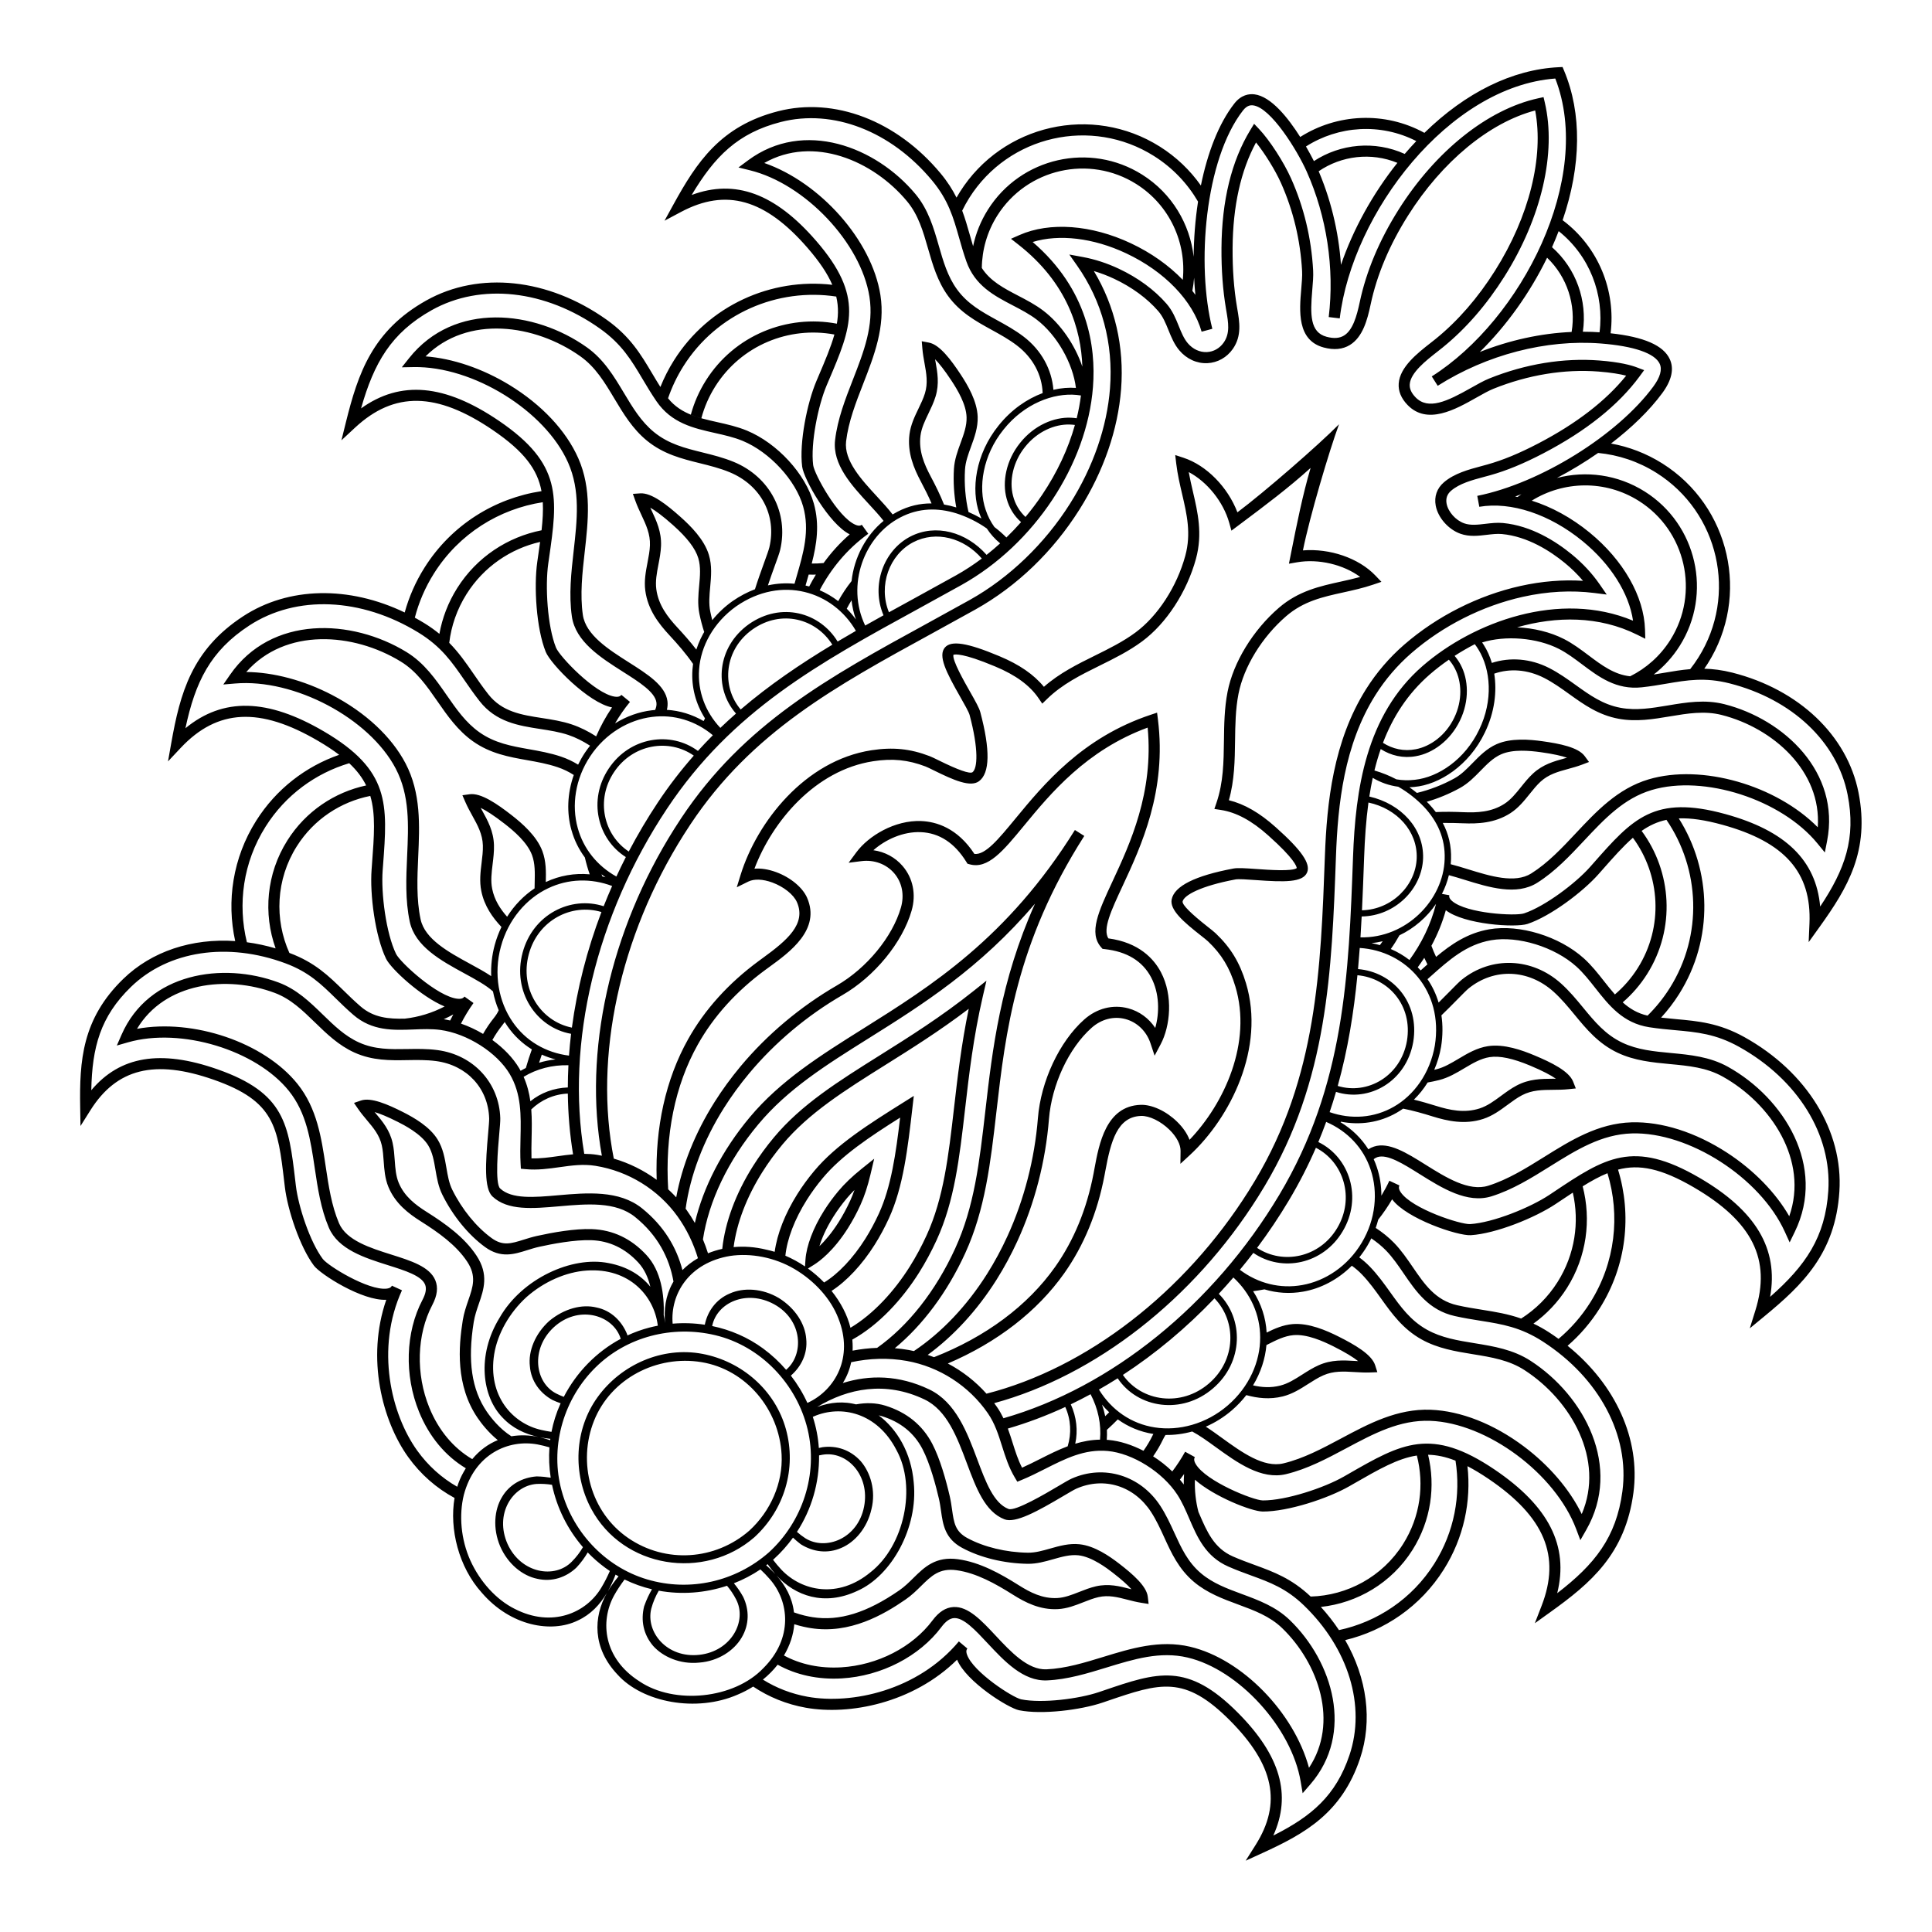 <?xml version="1.0" encoding="UTF-8" standalone="no"?>
<svg
   version="1.1"
   id="svg2"
   xml:space="preserve"
   width="500"
   height="500"
   viewBox="0 0 500 500"
   sodipodi:docname="Paisley-MSizeDrop2.svg"
   inkscape:version="1.1.1 (3bf5ae0d25, 2021-09-20)"
   inkscape:export-filename="C:\Users\Gareth\Documents\GitHub\Paisley\Paisley-El1.png"
   inkscape:export-xdpi="96"
   inkscape:export-ydpi="96"
   xmlns:inkscape="http://www.inkscape.org/namespaces/inkscape"
   xmlns:sodipodi="http://sodipodi.sourceforge.net/DTD/sodipodi-0.dtd"
   xmlns="http://www.w3.org/2000/svg"
   xmlns:svg="http://www.w3.org/2000/svg"><defs
   id="defs9" />
   <sodipodi:namedview
   id="namedview7"
   pagecolor="#ffffff"
   bordercolor="#666666"
   borderopacity="1.0"
   inkscape:pageshadow="2"
   inkscape:pageopacity="0.0"
   inkscape:pagecheckerboard="0"
   showgrid="false"
   inkscape:zoom="0.77"
   inkscape:cx="-1.9480519"
   inkscape:cy="241.55844"
   inkscape:window-width="1920"
   inkscape:window-height="974"
   inkscape:window-x="-11"
   inkscape:window-y="-11"
   inkscape:window-maximized="1"
   inkscape:current-layer="svg2" />

     

     

     
     
     
       
       
       
       <path
   d="m 195.253,397.822 c 7.735,-7.099 10.948,-17.771 8.148,-27.934 -2.788,-10.119 -11.421,-17.582 -21.63,-19.512 -10.355,-1.955 -21,2.752 -27.099,11.182 -6.071,8.385 -6.511,19.849 -1.682,28.888 8.254,15.451 29.274,18.708 42.264,7.376 z m -32.688,0.21 c -9.725,-6.677 -13.142,-19.538 -8.834,-30.333 4.386,-11.001 16.307,-17.068 27.783,-15.183 11.689,1.921 20.157,12.32 20.763,23.924 0.385,7.419 -2.916,14.698 -8.336,19.671 -8.835,7.711 -21.671,8.583 -31.376,1.921 z m 275.829,-90.726 c 15.122,8.823 20.024,18.648 15.89,31.86 l -1.441,4.606 3.724,-3.067 c 10.037,-8.266 18.431,-16.405 19.465,-32.345 1.013,-15.639 -8.399,-30.946 -24.561,-39.944 -6.575,-3.658 -11.948,-4.145 -17.64,-4.661 -1.281,-0.117 -2.594,-0.242 -3.944,-0.397 1.699,-1.854 3.26,-3.881 4.65,-6.08 9.034,-14.331 8.434,-32.038 -0.072,-45.482 3.103,-0.119 6.747,0.403 11.301,1.66 16.152,4.443 23.101,12.325 22.521,25.556 l -0.208,4.818 2.811,-3.92 c 7.279,-10.14 13.058,-19.76 10.089,-34.808 -2.912,-14.769 -15.416,-26.654 -32.631,-31.022 -2.661,-0.674 -5.046,-0.966 -7.279,-1.019 0.304,-0.443 0.609,-0.887 0.898,-1.343 11.036,-17.503 5.774,-40.726 -11.73,-51.762 -4.191,-2.641 -8.709,-4.342 -13.306,-5.172 -0.004,0.003 -0.009,0.004 -0.009,0.005 5.333,-4.078 9.968,-8.561 13.283,-13.067 2.434,-3.312 3.087,-6.26 1.936,-8.767 -1.632,-3.564 -6.666,-5.765 -15.331,-6.707 0.004,0.001 0.004,0.003 0.01,0.001 1.378,-11.001 -3.114,-22.316 -12.413,-29.263 4.834,-14.156 5.003,-27.697 0.368,-38.719 l -0.388,-0.925 -1.002,0.049 c -11.934,0.566 -24.068,6.544 -34.747,16.99 v 0 c -10.338,-5.668 -22.669,-4.945 -32.141,1.068 -3.128,-4.944 -7.548,-10.51 -11.858,-11.035 -1.392,-0.169 -3.426,0.11 -5.209,2.399 -4.098,5.262 -6.95,12.869 -8.642,21.206 -0.001,-0.003 10e-4,-0.006 10e-4,-0.006 C 308.028,44.101 304.474,40.657 300.18,37.948 282.677,26.911 259.457,32.173 248.421,49.678 c -0.307,0.484 -0.595,0.972 -0.875,1.463 0.005,0.009 0.008,0.017 0.012,0.023 -1.024,-2.048 -2.335,-4.132 -4.142,-6.302 C 232.055,31.211 215.939,25.051 201.36,28.79 186.502,32.596 180.314,41.959 174.298,52.898 l -2.323,4.226 4.256,-2.267 c 11.689,-6.223 21.796,-3.354 32.771,9.307 3.114,3.595 5.168,6.677 6.397,9.546 -15.77,-1.839 -31.962,5.251 -40.98,19.554 -1.404,2.224 -2.566,4.53 -3.512,6.886 -0.758,-1.205 -1.465,-2.384 -2.148,-3.535 -2.921,-4.912 -5.676,-9.553 -11.811,-13.905 C 141.861,72.002 123.995,70.108 110.318,77.766 96.38,85.567 92.655,96.65 89.523,109.268 l -1.161,4.684 3.532,-3.284 c 10.142,-9.425 21.12,-9.238 35.599,0.605 8.199,5.577 11.605,10.227 12.647,15.834 -12.048,1.83 -23.27,8.677 -30.263,19.771 -2.334,3.698 -4.037,7.618 -5.14,11.631 l 0.003,10e-4 C 90.294,151.562 74.694,151.816 62.952,159.471 49.572,168.193 46.599,179.502 44.322,192.301 l -0.844,4.751 3.303,-3.515 c 9.488,-10.084 20.454,-10.636 35.561,-1.787 2.092,1.225 3.884,2.413 5.434,3.592 -8.59,2.992 -16.265,8.797 -21.484,17.071 -6.07,9.626 -7.694,20.812 -5.425,31.134 0.001,0 0.001,0 0.001,0 -11.163,-0.759 -21.581,2.623 -28.974,9.798 -10.65,10.337 -11.347,21.171 -11.144,33.244 l 0.082,4.822 2.569,-4.081 c 6.804,-10.807 16.642,-13.245 31.897,-7.9 15.799,5.534 16.575,12.113 18.274,26.524 l 0.145,1.22 c 0.703,5.928 3.893,15.525 7.521,20.364 1.707,2.274 12.55,9.173 18.729,8.843 -5.25,15.163 -1.001,31.405 5.666,40.694 3.223,4.492 7.314,8.065 12.004,10.594 -0.001,-0.001 0,-0.001 0,-0.003 -1.369,8.005 1.045,17.886 7.048,24.525 7.475,8.695 18.067,10.49 24.802,7.217 3.395,-1.556 5.787,-4.142 7.568,-7.145 -3.485,6.179 -3.798,14.19 2.759,21.116 6.477,7.22 20.395,9.863 31.077,5.192 1.448,-0.604 2.79,-1.31 4.028,-2.086 4.039,2.712 8.636,4.58 13.61,5.47 11.257,2.01 27.739,-1.156 39.162,-12.428 2.364,5.717 13.265,12.527 16.05,13.087 5.928,1.188 15.963,-0.07 21.618,-1.99 l 1.164,-0.396 c 13.735,-4.681 20.004,-6.816 31.81,5.055 11.398,11.462 13.44,21.388 6.62,32.186 l -2.575,4.078 4.386,-2.005 c 10.98,-5.021 20.459,-10.32 25.196,-24.386 3.325,-9.874 1.818,-20.869 -3.833,-30.699 0,0.001 0,0.003 0,0.003 10.198,-2.446 19.488,-8.706 25.511,-18.256 5.221,-8.28 7.144,-17.711 6.14,-26.758 1.695,0.879 3.505,1.967 5.466,3.295 14.496,9.818 18.726,19.951 13.714,32.856 l -1.745,4.495 3.92,-2.81 c 10.571,-7.57 19.493,-15.127 21.595,-30.961 1.839,-13.854 -4.615,-27.995 -17.037,-38.033 3.15,-2.728 5.957,-5.959 8.292,-9.663 7.016,-11.123 8.344,-24.243 4.763,-35.929 5.482,-1.441 11.134,-0.356 19.652,4.611 z m -6.286,-51.561 c -1.663,2.633 -3.593,5 -5.721,7.098 -2.597,-0.577 -4.638,-1.827 -6.43,-3.433 2.402,-2.069 4.545,-4.523 6.322,-7.34 7.416,-11.765 6.397,-26.483 -1.43,-37.034 1.982,-1.389 4.046,-2.359 6.426,-2.861 8.648,12.666 9.521,29.791 0.834,43.57 z m -71.827,54.632 c 3.669,4.996 16.948,9.5 20.373,9.287 6.497,-0.405 16.587,-4.495 21.936,-8.059 l 1.103,-0.735 c 1.17,-0.78 2.282,-1.523 3.35,-2.221 1.745,7.655 0.574,15.973 -3.937,23.121 -2.484,3.943 -5.733,7.122 -9.428,9.473 -3.426,-1.205 -6.689,-1.728 -10.06,-2.267 -2.064,-0.327 -4.197,-0.666 -6.477,-1.177 -5.633,-1.257 -8.488,-5.438 -11.514,-9.868 -1.468,-2.143 -2.98,-4.358 -4.847,-6.28 -1.384,-1.425 -2.995,-2.72 -4.749,-3.868 -10e-4,0.003 -10e-4,10e-4 -10e-4,0.004 0.254,-0.715 0.473,-1.433 0.66,-2.154 1.301,-1.643 2.505,-3.392 3.592,-5.256 z m -10.429,17.19 c 0.894,0.642 1.757,1.375 2.565,2.207 1.905,1.962 3.49,4.176 5.023,6.313 2.766,3.867 5.63,7.862 10.451,10.551 4.223,2.353 8.831,3.105 13.286,3.827 4.81,0.78 9.354,1.52 13.385,4.132 12.069,7.827 20.813,23.156 14.791,37.241 -3.079,-6.313 -8.379,-12.55 -14.928,-17.466 -7.792,-5.854 -16.376,-9.235 -24.169,-9.529 -8.669,-0.326 -16.055,3.622 -23.201,7.442 -4.777,2.551 -9.714,5.19 -14.906,6.433 -5.114,1.228 -10.807,-2.895 -15.831,-6.529 -1.444,-1.048 -2.863,-2.075 -4.253,-2.966 2.37,-1.037 4.652,-2.438 6.734,-4.229 1.416,-1.215 2.662,-2.542 3.748,-3.941 2.884,0.799 6.068,1.183 9.448,0.335 2.489,-0.625 4.561,-1.946 6.562,-3.223 1.317,-0.841 2.56,-1.634 3.893,-2.222 2.677,-1.188 5.312,-1.028 8.102,-0.861 1.298,0.079 2.638,0.16 4.022,0.108 l 1.886,-0.068 -0.57,-1.801 c -0.887,-2.801 -5.307,-5.335 -9.515,-7.446 -3.088,-1.546 -7.681,-3.561 -11.867,-3.199 -2.457,0.213 -4.623,1.162 -6.699,2.191 -0.211,-3.856 -1.433,-7.504 -3.502,-10.708 0.955,-0.12 1.933,-0.278 2.927,-0.475 3.207,0.967 6.596,1.19 9.978,0.595 4.551,-0.782 9.025,-3.096 12.641,-6.708 z m -51.493,43.789 c -0.681,1.421 -1.498,2.794 -2.426,4.107 0.004,0.003 0.01,0.005 0.014,0.009 -2.971,-1.536 -6.095,-2.551 -9.048,-2.816 -0.157,-0.015 -0.312,-0.018 -0.469,-0.029 0.067,-0.864 0.076,-1.728 0.038,-2.592 0,10e-4 0,0.003 0,0.003 1.016,-0.917 1.955,-1.832 2.816,-2.703 2.667,1.92 5.756,3.225 9.133,3.76 0.33,0.053 0.669,0.096 1.007,0.135 -0.312,-0.035 -0.622,-0.073 -0.931,-0.125 -0.044,0.087 -0.091,0.163 -0.134,0.251 z m 0.493,-1.946 c -6.059,-0.926 -11.201,-4.491 -14.447,-9.794 1.632,-0.931 3.251,-1.898 4.85,-2.913 5.228,7.784 16.642,9.511 24.672,2.606 7.922,-6.783 8.008,-17.979 1.491,-24.47 1.281,-1.378 2.54,-2.79 3.777,-4.227 4.436,4.094 6.937,9.609 6.934,15.518 0.03,6.22 -2.831,12.822 -8.403,17.609 -5.566,4.792 -12.669,6.658 -18.874,5.671 z m -21.729,-5.971 c 1.719,-0.826 3.426,-1.701 5.116,-2.618 1.947,3.71 2.796,7.755 2.446,11.759 -2.262,0.037 -4.387,0.438 -6.423,1.053 h 0.011 c 0.733,-3.373 0.336,-6.903 -1.15,-10.194 z m -0.805,10.855 c -2.469,0.923 -4.822,2.111 -7.137,3.281 -1.529,0.773 -3.099,1.562 -4.675,2.264 -1.045,-2.032 -1.725,-4.174 -2.435,-6.421 -0.386,-1.226 -0.783,-2.469 -1.241,-3.707 5.015,-1.459 9.981,-3.328 14.859,-5.587 1.474,3.257 1.634,6.858 0.627,10.169 z m 8.879,-10.776 c 0.581,0.701 1.205,1.358 1.862,1.978 -0.003,-0.001 -0.003,-0.001 -0.005,-0.003 -0.342,0.344 -0.685,0.686 -1.025,1.015 -0.208,-1.007 -0.482,-2.006 -0.831,-2.989 z m 5.405,-7.693 c 8.452,-5.514 16.444,-12.188 23.708,-19.815 5.788,5.972 5.607,15.992 -1.459,22.047 -7.171,6.149 -17.377,4.722 -22.249,-2.232 z m 42.957,-45.155 c 2.712,-4.538 5.022,-9.079 6.998,-13.628 7.221,3.718 10.098,13.066 5.513,20.766 -4.542,7.653 -14.013,9.579 -20.74,5.148 2.931,-3.929 5.689,-8.024 8.23,-12.285 z m -5.805,37.423 c 0,0.003 0,0.005 -10e-4,0.012 0.087,-0.046 0.176,-0.09 0.266,-0.134 2.264,-1.15 4.402,-2.235 6.734,-2.437 3.464,-0.301 7.557,1.515 10.337,2.904 3.22,1.619 5.19,2.863 6.391,3.817 -0.254,-0.014 -0.507,-0.027 -0.758,-0.044 -3.007,-0.178 -6.121,-0.368 -9.436,1.101 -1.53,0.678 -2.924,1.567 -4.275,2.428 -1.892,1.208 -3.68,2.347 -5.72,2.858 -2.442,0.615 -4.778,0.453 -7.008,-0.064 l -0.004,0.003 c 2.003,-3.306 3.167,-6.902 3.474,-10.445 z m 9.273,-15.525 c -5.673,1.028 -11.427,-0.399 -16.152,-3.948 1.187,-1.435 2.352,-2.889 3.488,-4.373 7.37,5.063 18.019,3.015 23.124,-5.595 5.163,-8.665 1.833,-19.135 -6.305,-23.098 0.724,-1.734 1.399,-3.467 2.032,-5.203 5.539,2.381 9.687,6.792 11.523,12.39 1.926,5.773 1.323,12.783 -2.308,18.851 -3.616,6.077 -9.428,9.923 -15.402,10.975 z m 18.554,-35.833 c -0.517,0.167 -0.998,0.402 -1.451,0.703 -1.797,-2.852 -4.249,-5.231 -7.192,-7.004 0.034,-0.047 0.065,-0.093 0.1,-0.14 4.93,0.958 9.959,0.225 14.378,-2.292 0.584,-0.332 1.156,-0.697 1.716,-1.089 2.578,0.511 5.149,1.244 7.653,2.026 3.794,1.179 8.309,2.18 13.044,0.647 2.44,-0.793 4.421,-2.25 6.33,-3.66 1.258,-0.926 2.445,-1.801 3.736,-2.48 2.591,-1.361 5.233,-1.378 8.027,-1.401 1.298,-0.01 2.641,-0.02 4.017,-0.164 l 1.88,-0.195 -0.691,-1.758 c -1.075,-2.74 -5.656,-4.968 -9.996,-6.788 -3.185,-1.337 -7.9,-3.039 -12.054,-2.393 -2.866,0.441 -5.266,1.87 -7.589,3.252 -1.93,1.148 -3.751,2.233 -5.762,2.738 -0.183,0.044 -0.368,0.087 -0.549,0.129 0.797,-1.847 1.409,-3.841 1.775,-5.963 0.458,-2.89 0.458,-5.618 0.084,-8.152 0,0.005 0,0.012 0.003,0.017 1.316,-1.261 2.691,-2.645 4.112,-4.094 1.302,-1.323 2.422,-2.466 2.957,-2.895 6.631,-5.326 15.46,-4.967 21.971,0.893 2.031,1.827 3.762,3.929 5.437,5.96 3.018,3.669 6.143,7.465 11.137,9.824 4.372,2.064 9.019,2.501 13.514,2.925 4.851,0.455 9.436,0.885 13.631,3.22 12.565,6.999 22.322,21.708 17.26,36.162 -3.496,-6.091 -9.205,-11.957 -16.065,-16.424 -8.167,-5.314 -16.96,-8.114 -24.758,-7.88 -8.668,0.259 -15.776,4.693 -22.648,8.984 -4.596,2.867 -9.346,5.832 -14.441,7.422 -5.02,1.57 -10.975,-2.159 -16.231,-5.449 -4.878,-3.055 -9.486,-5.939 -13.336,-4.682 z m 10.344,-12.148 c 1.322,-1.296 2.521,-2.779 3.547,-4.437 0.992,-0.176 1.979,-0.382 2.954,-0.627 2.42,-0.607 4.51,-1.85 6.532,-3.056 2.183,-1.296 4.244,-2.525 6.561,-2.884 2.578,-0.399 6.015,0.323 10.505,2.206 3.322,1.392 5.374,2.504 6.632,3.377 -0.253,0.001 -0.507,0.004 -0.756,0.009 -3.015,0.021 -6.132,0.046 -9.343,1.733 -1.482,0.777 -2.813,1.76 -4.101,2.709 -1.807,1.333 -3.515,2.589 -5.514,3.239 -3.958,1.281 -7.772,0.443 -11.304,-0.659 -1.87,-0.583 -3.783,-1.141 -5.714,-1.608 z m 5.405,-13.965 c -1.26,7.179 -5.422,12.85 -10.624,15.807 -5.064,2.906 -11.006,3.344 -16.598,1.389 0.592,-1.745 1.145,-3.491 1.654,-5.241 8.558,2.759 18.177,-2.644 19.983,-12.926 1.695,-10.251 -5.336,-18.113 -14.289,-18.855 0.166,-1.818 0.313,-3.64 0.446,-5.467 11.969,0.75 21.718,11.014 19.429,25.293 z m -25.124,10.414 c 2.636,-9.465 4.151,-18.994 5.096,-28.65 8.068,0.73 14.339,7.852 12.816,16.986 -1.579,9.13 -10.181,14.035 -17.912,11.665 z m 22.088,-58.915 c 0.231,-7.684 -5.648,-14.095 -13.914,-15.98 0.253,-1.626 0.543,-3.24 0.887,-4.834 2.002,1.188 4.215,1.988 6.604,2.297 2.562,1.465 4.796,3.265 6.642,5.193 3.473,3.701 5.562,8.163 5.365,13.534 -0.312,10.615 -9.965,20.533 -21.788,20.253 0.116,-1.797 0.217,-3.598 0.312,-5.403 8.647,-0.116 15.629,-7.133 15.894,-15.06 z m -15.813,13.463 c 0.219,-4.538 0.386,-9.11 0.554,-13.72 0.172,-4.739 0.484,-9.503 1.121,-14.17 7.408,1.579 12.705,7.43 12.488,14.365 -0.24,7.122 -6.451,13.335 -14.162,13.525 z m 13.951,-39.886 c 4.343,-0.735 8.922,-4.043 11.4,-9.212 2.508,-5.161 2.224,-10.676 0.151,-14.508 -0.44,-0.821 -0.957,-1.562 -1.529,-2.242 1.661,-1.077 3.409,-2.09 5.224,-3.026 0.347,0.459 0.672,0.94 0.978,1.447 3.114,5.101 3.847,13.075 0.131,20.722 -3.666,7.67 -10.574,12.279 -16.605,12.924 -1.663,0.204 -3.266,0.151 -4.796,-0.114 -1.765,-0.926 -3.665,-1.702 -5.683,-2.289 0.459,-1.88 0.999,-3.732 1.628,-5.546 2.661,1.704 5.809,2.446 9.103,1.845 z m -8.522,-3.456 c 2.522,-6.617 6.336,-12.678 12.148,-17.724 1.518,-1.316 3.164,-2.588 4.915,-3.794 0.596,0.689 1.126,1.451 1.559,2.299 1.798,3.432 1.993,8.259 -0.186,12.745 -2.156,4.497 -6.117,7.411 -9.958,8.132 -3.041,0.601 -5.983,-0.064 -8.479,-1.658 z m 13.682,17.926 c -0.551,-0.73 -1.147,-1.441 -1.794,-2.125 -0.176,-0.184 -0.367,-0.364 -0.552,-0.548 0,0.001 10e-4,0.003 10e-4,0.003 2.934,-0.852 5.863,-2.061 8.595,-3.57 2.098,-1.162 3.738,-2.832 5.315,-4.45 1.696,-1.736 3.304,-3.377 5.349,-4.273 3.039,-1.331 7.303,-0.945 10.247,-0.539 3.28,0.456 5.412,0.954 6.795,1.43 -0.175,0.05 -0.353,0.099 -0.526,0.145 -2.791,0.767 -5.683,1.556 -8.254,3.919 -1.185,1.091 -2.18,2.33 -3.138,3.528 -1.345,1.675 -2.615,3.258 -4.3,4.345 -3.339,2.154 -7.069,2.312 -10.603,2.16 -2.353,-0.1 -4.754,-0.146 -7.139,-0.03 z m 7.013,2.895 c 3.814,0.163 8.256,-0.021 12.282,-2.616 2.075,-1.34 3.552,-3.182 4.983,-4.962 0.934,-1.165 1.819,-2.265 2.842,-3.208 2.06,-1.892 4.492,-2.556 7.069,-3.263 1.202,-0.33 2.446,-0.668 3.693,-1.142 l 1.765,-0.672 -1.118,-1.52 c -1.681,-2.288 -6.489,-3.233 -10.972,-3.856 -3.292,-0.455 -8.091,-0.873 -11.794,0.751 -2.557,1.121 -4.434,3.042 -6.249,4.897 -1.503,1.536 -2.924,2.986 -4.655,3.945 -3.1,1.716 -6.464,3.007 -9.76,3.792 -0.622,-0.504 -1.261,-0.996 -1.935,-1.465 0.408,-0.015 0.821,-0.043 1.24,-0.087 6.532,-0.578 14.214,-5.571 18.274,-14.062 2.55,-5.262 3.167,-10.63 2.438,-15.255 4.03,-1.406 8.616,-1.097 12.938,1.117 2.327,1.193 4.45,2.714 6.496,4.185 3.707,2.659 7.539,5.414 12.763,6.372 4.57,0.837 8.987,0.099 13.263,-0.616 4.603,-0.77 8.951,-1.497 13.402,-0.367 13.303,3.374 25.901,14.521 24.863,29.064 -10.744,-10.861 -30.01,-16.493 -43.783,-12.396 -7.985,2.381 -13.485,8.245 -18.807,13.917 -3.55,3.785 -7.22,7.697 -11.543,10.423 -4.246,2.674 -10.67,0.688 -16.339,-1.065 -1.541,-0.478 -3.059,-0.943 -4.518,-1.316 0.041,-0.42 0.068,-0.841 0.081,-1.266 0.128,-3.517 -0.66,-6.628 -2.137,-9.418 1.742,-0.029 3.493,0.015 5.219,0.088 z m -13.826,35.392 c -1.482,-1.148 -3.108,-2.107 -4.843,-2.855 0.82,-1.145 1.567,-2.334 2.242,-3.547 3.853,-1.83 7.127,-4.701 9.468,-8.134 -1.372,5.437 -3.82,10.317 -6.883,14.524 0.009,0.003 0.011,0.01 0.017,0.012 z m -6.934,-4.868 c 0,0 0,-0.001 0,0 -0.237,0.339 -0.478,0.675 -0.73,1.006 -0.706,-0.201 -1.427,-0.373 -2.16,-0.508 0.984,-0.099 1.949,-0.271 2.89,-0.497 z m 10.758,4.297 v 0 c 0.256,0.575 0.529,1.139 0.817,1.699 -0.354,0.315 -0.709,0.631 -1.065,0.945 -0.225,0.204 -0.458,0.408 -0.689,0.615 0,0.001 0.001,0.004 0.004,0.003 -0.251,-0.278 -0.51,-0.552 -0.774,-0.818 0.004,0.004 0.01,0.008 0.012,0.012 0.587,-0.796 1.155,-1.612 1.695,-2.455 z m 3.056,-0.242 c -0.453,-0.937 -0.856,-1.9 -1.208,-2.877 1.544,-2.858 2.82,-5.933 3.728,-9.205 4.707,3.689 18.037,4.586 21.152,3.547 5.93,-1.978 14.286,-8.257 18.372,-12.883 l 0.843,-0.952 c 3.013,-3.42 5.533,-6.267 8.046,-8.458 7.096,9.623 8.008,23.013 1.257,33.719 -1.66,2.63 -3.662,4.91 -5.913,6.826 -0.96,-1.08 -1.874,-2.241 -2.804,-3.418 -1.603,-2.041 -3.261,-4.147 -5.253,-5.94 -6.337,-5.697 -16.628,-8.855 -24.465,-7.5 -5.6,0.966 -9.863,3.871 -13.755,7.141 z m 51.052,-30.932 c 0.319,-0.272 0.636,-0.54 0.957,-0.793 -0.321,0.253 -0.637,0.52 -0.957,0.793 z m 1.098,-0.902 c 0.344,-0.268 0.691,-0.529 1.039,-0.773 -0.348,0.243 -0.695,0.505 -1.039,0.773 z m 9.894,-3.97 c 0.222,-0.017 0.449,-0.029 0.678,-0.041 -0.231,0.012 -0.456,0.024 -0.678,0.041 z m 13.937,-34.974 c 16.131,4.091 27.824,15.122 30.523,28.792 2.225,11.277 -0.672,19.304 -7.103,28.962 -1.065,-11.986 -8.966,-19.651 -24.532,-23.935 -18.463,-5.079 -24.03,1.231 -34.136,12.691 l -0.841,0.951 c -3.76,4.256 -11.718,10.254 -17.127,12.057 -2.215,0.739 -14.858,0.056 -18.623,-3.199 -0.768,-0.663 -0.796,-1.153 -0.73,-1.503 l -1.898,-0.339 c 0,0 0,0.001 -10e-4,0.001 0.789,-1.549 1.399,-3.175 1.801,-4.847 1.317,0.35 2.717,0.779 4.141,1.222 6.26,1.936 13.356,4.129 18.717,0.75 4.635,-2.921 8.435,-6.97 12.109,-10.887 5.291,-5.642 10.288,-10.971 17.532,-13.126 13.505,-4.022 33.535,2.429 42.863,13.808 l 1.933,2.356 0.586,-2.991 c 3.471,-17.72 -11.102,-31.455 -26.577,-35.382 -5.035,-1.278 -9.888,-0.467 -14.584,0.319 -4.214,0.703 -8.195,1.369 -12.268,0.621 -4.589,-0.841 -7.998,-3.289 -11.605,-5.879 -2.136,-1.533 -4.345,-3.118 -6.865,-4.408 -4.877,-2.498 -10.174,-2.864 -14.87,-1.334 h 0.003 c -0.507,-1.714 -1.214,-3.281 -2.081,-4.64 -0.137,-0.227 -0.283,-0.446 -0.432,-0.66 6.033,-1.87 14.162,-1.252 19.913,1.69 2.069,1.062 4.027,2.531 5.922,3.955 4.364,3.283 8.881,6.678 15.484,5.969 2.315,-0.249 4.401,-0.605 6.418,-0.951 5.32,-0.907 9.917,-1.692 16.33,-0.064 z m -21.91,-13.946 c -0.257,-8.572 -5.613,-17.953 -14.331,-25.089 -4.707,-3.853 -9.86,-6.651 -14.991,-8.262 0.004,0.003 0.005,0.004 0.008,0.004 8.224,-5.113 18.991,-5.438 27.715,0.064 12.17,7.671 15.825,23.811 8.154,35.976 -2.636,4.18 -6.27,7.355 -10.402,9.413 -4.118,-0.435 -7.357,-2.86 -10.747,-5.409 -1.993,-1.498 -4.052,-3.044 -6.34,-4.217 -3.576,-1.83 -7.881,-2.854 -12.162,-3.05 10.125,-2.902 21.168,-2.997 31.023,1.898 l 2.146,1.066 z m 2.974,-40.534 c 16.166,10.194 21.025,31.635 10.829,47.802 -0.657,1.044 -1.365,2.04 -2.111,2.989 -2.248,0.183 -4.399,0.546 -6.596,0.922 -0.926,0.158 -1.873,0.319 -2.843,0.469 2.591,-2.008 4.883,-4.492 6.73,-7.422 8.516,-13.504 4.456,-31.422 -9.05,-39.936 -7.033,-4.434 -15.259,-5.452 -22.736,-3.509 3.683,-1.932 7.287,-4.118 10.676,-6.48 -0.003,0 -0.003,0 -0.005,0.003 5.21,0.502 10.385,2.184 15.107,5.163 z M 413.96,85.996 c 0.163,0.012 0.33,0.018 0.494,0.029 -1.594,-0.12 -3.204,-0.175 -4.821,-0.175 0.004,0 0.009,0 0.012,0 1.176,-8.032 -1.716,-16.341 -7.982,-21.876 0.021,-0.047 0.043,-0.094 0.065,-0.145 0.595,-1.34 1.142,-2.679 1.654,-4.014 8.012,6.378 11.833,16.42 10.577,26.181 z M 400.392,66.692 c -0.001,0.001 -0.003,0.005 -0.003,0.006 5.216,4.99 7.522,12.25 6.342,19.211 -7.954,0.35 -16.078,2.131 -23.763,5.186 6.862,-6.736 12.953,-15.223 17.424,-24.403 z m -53.349,1.851 c -0.609,-8.741 -2.721,-17.419 -6.251,-25.32 0.164,0.364 0.319,0.732 0.478,1.1 5.898,-4.036 13.578,-4.961 20.37,-2.177 -6.406,8.033 -11.47,17.246 -14.597,26.397 z m 19.493,-32.029 c -0.996,1.051 -1.981,2.137 -2.948,3.266 -0.017,0.018 -0.032,0.038 -0.049,0.056 -7.743,-3.506 -16.63,-2.65 -23.5,1.857 -0.482,-0.954 -1.185,-2.28 -2.055,-3.785 8.4,-5.361 19.284,-6.133 28.551,-1.395 z m -44.839,-7.936 c 1.037,-1.333 1.981,-1.386 2.597,-1.311 4.596,0.555 11.412,11.611 13.878,17.127 5.193,11.627 7.218,25.002 5.701,37.662 l 2.852,0.342 c 3.271,-27.31 28.227,-60.004 55.782,-62.074 10.011,25.757 -8.735,62.369 -31.967,77.093 l 1.538,2.425 c 12.701,-8.049 28.065,-12.042 42.152,-10.951 8.619,0.666 14.051,2.536 15.3,5.26 0.681,1.486 0.129,3.461 -1.638,5.869 -9.275,12.609 -29.294,25.044 -45.575,28.31 l 0.523,2.826 c 8.228,-1.403 18.224,1.924 26.741,8.896 7.267,5.951 12.001,13.487 13.052,20.583 -18.966,-7.939 -41.278,0.272 -54.456,11.716 -14.756,12.81 -17.386,32.164 -18.013,49.407 -1.104,30.394 -2.151,59.099 -19.071,87.443 -17.015,28.5 -43.473,49.851 -71.398,57.842 -0.482,-0.995 -1.027,-1.978 -1.692,-2.939 -0.228,-0.33 -0.469,-0.647 -0.707,-0.972 v 0.003 c 26.218,-7.13 51.576,-26.902 68.261,-53.362 0.59,-0.937 1.177,-1.891 1.742,-2.839 16.338,-27.368 17.365,-55.527 18.448,-85.337 0.487,-13.391 2.084,-28.822 10.224,-41.737 2.562,-4.059 5.694,-7.709 9.308,-10.848 8.137,-7.066 18.384,-12.237 28.851,-14.559 6.333,-1.407 12.559,-1.739 18.499,-0.989 l 3.19,0.405 -1.825,-2.644 c -1.953,-2.825 -4.378,-5.435 -7.214,-7.754 -4.057,-3.324 -10.443,-7.43 -17.828,-8.119 -1.524,-0.143 -3.042,0.038 -4.513,0.211 -1.981,0.236 -3.853,0.458 -5.513,-0.128 -2.195,-0.779 -4.15,-2.969 -4.548,-5.099 -0.249,-1.333 0.14,-2.452 1.161,-3.33 2.201,-1.892 5.432,-2.758 8.557,-3.595 l 1.581,-0.427 c 4.253,-1.194 8.619,-2.994 13.736,-5.663 11.05,-5.761 19.435,-12.465 24.919,-19.922 l 0.023,-0.03 c 0.026,-0.041 0.047,-0.072 0.047,-0.072 l 0.003,-0.005 1.104,-1.504 c -0.015,0.024 -1.755,-0.659 -1.755,-0.659 -1.555,-0.61 -4.527,-1.424 -9.865,-1.835 -9.27,-0.718 -19.112,0.891 -28.466,4.656 -1.448,0.583 -3.068,1.5 -4.784,2.469 -6.097,3.446 -11.024,5.806 -14.319,2.379 -1.075,-1.12 -1.559,-2.215 -1.479,-3.353 0.213,-3 4.209,-6.127 7.128,-8.411 0.5,-0.391 0.972,-0.759 1.407,-1.115 5.977,-4.848 11.347,-11.023 15.963,-18.346 9.597,-15.221 13.505,-32.065 10.452,-45.06 l -0.324,-1.378 -1.38,0.303 c -13.041,2.848 -26.557,13.635 -36.153,28.854 -4.97,7.883 -8.348,15.925 -10.034,23.903 -0.779,3.669 -1.807,7.253 -4.063,8.639 -1.17,0.718 -2.645,0.824 -4.512,0.326 -4.317,-1.15 -4.258,-5.743 -3.71,-12.109 0.158,-1.836 0.307,-3.572 0.225,-5.063 -0.461,-8.348 -2.381,-16.354 -5.706,-23.796 -1.918,-4.294 -5.552,-9.909 -8.278,-12.787 l -1.293,-1.366 -0.977,1.608 c -4.874,8.011 -7.388,18.286 -7.468,30.537 -0.041,5.654 0.356,10.944 1.167,15.719 l 0.071,0.42 c 0.546,3.178 1.018,5.927 -0.659,8.329 -1.034,1.486 -2.624,2.385 -4.358,2.466 -1.836,0.087 -3.64,-0.753 -4.945,-2.299 -1.024,-1.212 -1.661,-2.781 -2.332,-4.442 -0.789,-1.953 -1.608,-3.97 -3.15,-5.75 -3.14,-3.616 -7.414,-6.754 -12.367,-9.08 -3.065,-1.441 -6.213,-2.463 -9.351,-3.038 l -3.455,-0.637 2.022,2.874 c 6.457,9.177 9.401,20.153 8.511,31.734 -0.773,10.026 -4.349,20.351 -10.341,29.852 -6.531,10.361 -15.723,19.201 -25.879,24.888 0.008,-0.005 -11.129,6.14 -11.129,6.14 -25.407,13.904 -47.354,25.912 -63.618,50.365 -0.61,0.919 -1.218,1.86 -1.809,2.796 -16.681,26.454 -23.592,57.85 -18.731,84.576 -0.403,-0.081 -0.809,-0.161 -1.218,-0.227 -1.138,-0.183 -2.25,-0.251 -3.342,-0.259 -4.818,-28.635 3.042,-61.701 21.422,-89.334 16.867,-25.36 39.255,-37.61 65.177,-51.797 l 11.088,-6.117 c 18.773,-10.511 32.424,-31.098 33.97,-51.225 0.806,-10.454 -1.34,-25.244 -15.609,-37.508 6.855,-2.098 15.682,-1.069 24.17,2.918 9.962,4.678 17.273,12.264 19.555,20.293 l 2.773,-0.745 c -4.18,-16.535 -1.947,-43.813 7.944,-56.52 z m 72.056,99.31 c -0.001,0.001 -0.005,0.001 -0.009,0.003 -0.341,0.237 -0.674,0.481 -1.006,0.732 -0.202,-0.043 -0.405,-0.087 -0.607,-0.123 0.539,-0.198 1.079,-0.4 1.62,-0.612 z M 255.3,360.685 c -2.845,-3.184 -6.243,-5.835 -10,-7.81 12.726,-5.447 23.131,-13.452 30.126,-23.358 5.081,-7.2 8.584,-15.697 10.407,-25.26 l 0.233,-1.246 c 1.412,-7.653 3.082,-14.003 9.231,-14.21 2.142,-0.073 5.093,1.361 7.347,3.567 1.856,1.813 2.904,3.812 2.887,5.484 l -0.043,3.339 2.452,-2.265 c 10.525,-9.727 19.558,-27.798 14.515,-44.491 -1.617,-5.355 -3.964,-9.212 -7.845,-12.898 -0.443,-0.42 -1.161,-0.986 -2.073,-1.704 -4.363,-3.435 -6.544,-5.624 -6.485,-6.509 0.329,-1.64 4.685,-4.04 13.688,-5.729 0.812,-0.152 3.094,0.014 5.298,0.17 7.284,0.523 12.141,0.666 13.244,-1.988 0.945,-2.273 -1.451,-5.739 -8.006,-11.584 l -0.179,-0.16 c -4.116,-3.684 -8.078,-5.965 -12.062,-6.934 1.46,-5.174 1.533,-10.364 1.599,-15.395 0.052,-3.993 0.104,-8.12 0.881,-12.106 1.368,-7.023 6.095,-14.737 12.34,-20.127 4.513,-3.896 9.503,-4.993 14.786,-6.153 2.513,-0.554 5.111,-1.124 7.735,-2.016 l 2.133,-0.723 -1.556,-1.631 c -4.342,-4.539 -11.814,-7.068 -18.756,-6.505 1.716,-8.605 6.809,-25.784 9.34,-32.643 -5.172,5.259 -19.268,17.529 -26.294,22.788 -2.483,-6.508 -7.986,-12.161 -13.956,-14.12 l -2.139,-0.703 0.265,2.238 c 0.329,2.75 0.932,5.342 1.517,7.846 1.229,5.269 2.393,10.244 0.82,15.995 -2.169,7.957 -7.09,15.551 -12.844,19.811 -3.258,2.419 -6.963,4.246 -10.542,6.013 -4.512,2.229 -9.161,4.53 -13.201,8.079 -2.592,-3.178 -6.357,-5.768 -11.456,-7.897 l -0.225,-0.096 c -8.097,-3.392 -12.253,-4.059 -13.898,-2.227 -1.92,2.139 0.303,6.459 3.913,12.805 1.092,1.921 2.226,3.909 2.438,4.71 2.358,8.847 2.067,13.816 0.732,14.82 -0.773,0.434 -3.69,-0.589 -8.669,-3.048 -1.039,-0.513 -1.86,-0.917 -2.434,-1.136 -4.994,-1.912 -9.489,-2.364 -15.016,-1.517 -17.238,2.645 -29.65,18.586 -33.888,32.277 l -0.987,3.187 2.992,-1.476 c 1.501,-0.739 3.757,-0.654 6.193,0.237 2.962,1.085 5.531,3.131 6.388,5.093 2.463,5.636 -2.548,9.882 -8.843,14.454 l -1.022,0.75 c -7.843,5.765 -14.004,12.586 -18.308,20.278 -5.802,10.358 -8.549,22.879 -8.129,36.375 0.005,0.003 0.009,10e-4 0.009,0.004 -3.339,-2.451 -7.102,-4.322 -11.105,-5.492 -5.201,-26.302 1.509,-57.515 18.083,-83.798 0.577,-0.917 1.174,-1.839 1.772,-2.737 15.872,-23.863 37.53,-35.716 62.605,-49.439 0.008,-0.004 11.144,-6.147 11.144,-6.147 10.728,-6.01 20.033,-14.95 26.913,-25.868 6.242,-9.895 9.965,-20.672 10.773,-31.163 0.846,-10.997 -1.591,-21.479 -7.046,-30.547 1.758,0.519 3.509,1.185 5.236,1.996 4.594,2.157 8.542,5.049 11.418,8.362 1.231,1.418 1.923,3.132 2.659,4.947 0.729,1.797 1.483,3.657 2.801,5.216 1.886,2.235 4.539,3.442 7.271,3.316 2.633,-0.125 5.034,-1.471 6.584,-3.695 2.349,-3.371 1.731,-6.972 1.133,-10.455 l -0.071,-0.42 c -0.785,-4.608 -1.165,-9.727 -1.13,-15.215 0.073,-10.849 2.116,-20.031 6.065,-27.333 2.297,2.86 4.973,7.166 6.461,10.495 3.181,7.122 5.017,14.788 5.46,22.783 0.071,1.29 -0.07,2.924 -0.219,4.658 -0.482,5.601 -1.145,13.271 5.831,15.131 2.633,0.703 4.904,0.482 6.756,-0.654 3.338,-2.051 4.523,-6.491 5.37,-10.493 1.617,-7.643 4.866,-15.37 9.654,-22.964 8.846,-14.027 21.06,-24.1 32.929,-27.237 2.285,12.065 -1.536,27.426 -10.382,41.454 -4.45,7.058 -9.614,12.996 -15.346,17.649 -0.415,0.336 -0.876,0.7 -1.368,1.082 -3.342,2.615 -7.921,6.197 -8.222,10.469 -0.14,1.967 0.624,3.833 2.274,5.549 5.101,5.306 12.44,1.158 17.801,-1.871 1.631,-0.922 3.172,-1.794 4.442,-2.305 8.946,-3.599 18.344,-5.142 27.173,-4.46 3.315,0.259 5.606,0.663 7.176,1.065 -5.212,6.486 -12.859,12.392 -22.759,17.553 -4.938,2.575 -9.127,4.305 -13.183,5.444 l -1.544,0.42 c -3.278,0.876 -6.991,1.87 -9.69,4.191 -1.801,1.547 -2.55,3.69 -2.111,6.036 0.581,3.106 3.277,6.167 6.412,7.277 2.291,0.811 4.591,0.537 6.812,0.272 1.381,-0.164 2.685,-0.319 3.908,-0.205 6.663,0.624 12.527,4.411 16.275,7.48 1.749,1.433 3.324,2.983 4.714,4.627 -5.253,-0.329 -10.673,0.11 -16.17,1.33 -10.925,2.425 -21.615,7.824 -30.108,15.195 -3.829,3.327 -7.145,7.189 -9.854,11.484 -8.505,13.49 -10.165,29.39 -10.667,43.166 -1.069,29.432 -2.081,57.232 -18.044,83.969 -0.552,0.926 -1.126,1.863 -1.704,2.778 -16.577,26.291 -41.856,45.802 -67.832,52.445 0,0 0.001,0 0.001,0 z m -13.575,-9.447 c -0.542,-0.213 -1.088,-0.411 -1.643,-0.596 0.001,-10e-4 0.008,0 0.012,0.001 6.696,-4.898 12.809,-11.526 17.795,-19.433 2.005,-3.178 3.833,-6.567 5.438,-10.075 4.466,-9.749 7.279,-20.646 8.14,-31.51 0.706,-8.893 5.139,-18.387 11.033,-23.626 2.537,-2.254 5.73,-3.08 8.764,-2.267 3.03,0.815 5.457,3.164 6.486,6.284 l 1.06,3.191 1.576,-2.968 c 2.469,-4.656 3.281,-12.558 0.055,-18.65 -1.812,-3.424 -5.644,-7.676 -13.604,-8.736 -1.485,-2.44 0.704,-7.148 3.678,-13.536 4.84,-10.4 11.471,-24.642 9.152,-43.146 l -0.218,-1.736 -1.66,0.552 c -17.699,5.882 -27.689,18.005 -34.985,26.857 -4.483,5.437 -7.789,9.441 -10.627,9.153 -4.392,-6.725 -9.877,-8.35 -13.752,-8.511 -6.886,-0.283 -13.665,3.855 -16.802,8.091 l -1.999,2.702 3.336,-0.423 c 3.26,-0.412 6.424,0.764 8.465,3.146 2.043,2.387 2.673,5.625 1.733,8.884 -2.184,7.579 -8.843,15.671 -16.561,20.139 -9.431,5.46 -18.054,12.696 -24.925,20.929 -2.472,2.962 -4.743,6.074 -6.747,9.252 -5.032,7.979 -8.403,16.437 -9.92,24.662 0,0 0,0 0.001,10e-4 -0.928,-1.009 -1.912,-1.961 -2.95,-2.852 0.297,0.253 0.586,0.508 0.872,0.77 -0.852,-13.946 1.742,-26.874 7.646,-37.419 4.103,-7.332 9.991,-13.846 17.501,-19.369 l 1.012,-0.738 c 5.326,-3.868 13.374,-9.713 9.789,-17.929 -1.171,-2.676 -4.326,-5.283 -8.037,-6.639 -1.988,-0.727 -3.896,-1.019 -5.589,-0.876 4.62,-12.243 15.729,-25.512 30.727,-27.812 5.003,-0.771 9.057,-0.362 13.558,1.36 0.444,0.17 1.252,0.569 2.186,1.03 5.063,2.496 9.43,4.43 11.652,2.776 2.822,-2.099 2.931,-8.108 0.332,-17.865 -0.294,-1.101 -1.226,-2.766 -2.717,-5.391 -1.495,-2.63 -4.577,-8.049 -4.244,-9.457 0.408,-0.148 2.473,-0.465 10.623,2.948 l 0.234,0.097 c 5.257,2.195 8.913,4.872 11.175,8.186 l 0.964,1.413 1.225,-1.194 c 3.978,-3.876 8.685,-6.2 13.666,-8.663 3.693,-1.821 7.513,-3.709 10.982,-6.281 6.246,-4.624 11.573,-12.81 13.905,-21.359 1.758,-6.456 0.459,-12.021 -0.796,-17.407 -0.382,-1.635 -0.767,-3.313 -1.075,-5.026 4.739,2.495 8.951,7.668 10.484,13.143 l 0.566,2.019 1.675,-1.257 0.882,-0.659 c 6.041,-4.521 12.247,-9.168 17.93,-14.321 -2.086,7.133 -3.554,14.488 -4.982,21.653 l -0.214,1.077 -0.412,2.057 2.067,-0.359 c 5.603,-0.98 12.084,0.593 16.376,3.791 -1.678,0.459 -3.357,0.837 -4.999,1.197 -5.402,1.19 -10.985,2.417 -16.047,6.786 -6.71,5.79 -11.798,14.127 -13.28,21.755 -0.826,4.237 -0.884,8.496 -0.934,12.617 -0.074,5.557 -0.141,10.804 -1.926,16.064 l -0.549,1.622 1.69,0.259 c 3.966,0.615 7.956,2.758 12.203,6.558 l 0.183,0.166 c 6.599,5.884 7.203,7.883 7.244,8.318 -1.126,0.907 -7.344,0.461 -10.362,0.245 -3.012,-0.216 -4.913,-0.336 -6.033,-0.128 -9.927,1.86 -15.303,4.551 -15.98,8.002 -0.534,2.717 3.094,5.825 7.527,9.314 0.82,0.647 1.529,1.203 1.874,1.53 3.494,3.319 5.61,6.801 7.072,11.649 4.39,14.523 -2.799,30.264 -11.85,39.712 -0.602,-1.59 -1.687,-3.185 -3.205,-4.666 -2.819,-2.764 -6.531,-4.486 -9.448,-4.386 -8.96,0.301 -10.767,10.084 -11.961,16.558 l -0.228,1.231 c -1.748,9.155 -5.088,17.278 -9.933,24.14 -7.128,10.096 -17.996,18.139 -31.354,23.378 z m -32.511,11.718 c -0.088,0.041 -0.176,0.076 -0.266,0.117 -1.141,-2.51 -2.58,-4.882 -4.272,-7.066 2.747,-2.4 4.361,-5.767 3.973,-9.509 -0.272,-3.841 -2.816,-7.912 -7.077,-10.566 -4.282,-2.545 -9.174,-2.766 -12.728,-1.164 -3.522,1.482 -5.743,4.605 -6.442,8.07 -2.747,-0.415 -5.545,-0.508 -8.321,-0.277 -0.647,-7.617 4.194,-15.746 14.874,-17.526 5.286,-0.788 11.482,0.326 16.675,3.398 5.178,3.053 9.398,7.702 11.327,12.731 4.062,10.162 -0.878,18.537 -7.744,21.791 z m 0.604,1.856 c -0.037,0.015 -0.074,0.035 -0.113,0.053 0,-0.003 -0.003,-0.005 -0.003,-0.008 0.038,-0.018 0.078,-0.03 0.116,-0.046 z m -6.369,-10.308 c -1.771,-2.049 -3.765,-3.903 -5.957,-5.514 -3.938,-2.895 -8.459,-4.836 -13.187,-5.813 1.22,-6.074 8.891,-9.538 16.044,-5.633 7.427,4.101 7.77,12.99 3.1,16.96 z m 7.198,-27.178 c 1.4,-0.872 5.058,-3.544 8.823,-9.517 1.161,-1.841 2.236,-3.836 3.196,-5.937 1.036,-2.256 1.889,-4.85 2.615,-7.929 l 0.957,-4.065 -3.255,2.616 c -2.463,1.981 -4.436,3.871 -6.027,5.776 -1.368,1.64 -2.612,3.344 -3.697,5.061 -2.805,4.448 -4.558,9.069 -4.805,12.679 l -0.12,1.745 c 0.003,0 0.001,0 0.003,10e-4 -1.6,-1.086 -3.307,-2.026 -5.091,-2.785 0.003,0.003 0.004,10e-4 0.009,0.004 0.443,-4.326 2.388,-9.441 5.551,-14.454 1.209,-1.918 2.589,-3.811 4.109,-5.627 4.889,-5.858 12.167,-10.696 20.036,-15.659 -1.085,9.24 -2.312,17.891 -5.492,24.829 -1.059,2.312 -2.245,4.516 -3.529,6.553 -3.158,5.009 -6.999,9.066 -10.651,11.29 -1.269,-1.31 -2.671,-2.524 -4.177,-3.616 z m 1.418,-4.813 c 0.605,-1.979 1.685,-4.571 3.625,-7.649 1.015,-1.612 2.183,-3.208 3.47,-4.752 0.596,-0.712 1.257,-1.424 1.978,-2.143 -0.338,0.963 -0.695,1.865 -1.083,2.709 -0.907,1.982 -1.923,3.865 -3.013,5.598 -1.795,2.846 -3.552,4.86 -4.976,6.237 z m 3.137,11.575 c 3.894,-2.502 7.89,-6.76 11.155,-11.938 1.351,-2.143 2.601,-4.46 3.712,-6.886 3.709,-8.094 4.859,-18.089 6.079,-28.672 l 0.344,-2.971 -2.531,1.59 c -9.025,5.662 -17.547,11.01 -23.253,17.844 -1.599,1.915 -3.056,3.911 -4.332,5.937 -3.216,5.101 -5.263,10.365 -5.887,14.975 -0.7,-0.211 -1.41,-0.392 -2.128,-0.545 -2.969,-0.735 -5.832,-0.916 -8.5,-0.672 0.799,-6.22 3.357,-12.953 7.465,-19.464 1.53,-2.423 3.269,-4.81 5.172,-7.089 6.809,-8.152 16.073,-13.963 26.799,-20.69 6.564,-4.116 13.89,-8.712 21.411,-14.427 -1.917,9.249 -2.904,17.841 -3.791,25.532 -1.447,12.583 -2.694,23.446 -7.119,33.106 -1.307,2.857 -2.785,5.597 -4.39,8.14 -3.903,6.193 -9.253,12.161 -15.306,15.772 -0.791,-3.272 -2.51,-6.569 -4.901,-9.544 z m 5.292,11.797 c 0.036,0.271 0.064,0.542 0.085,0.805 6.885,-3.814 12.917,-10.419 17.257,-17.302 1.67,-2.651 3.208,-5.505 4.57,-8.475 4.614,-10.072 5.889,-21.146 7.363,-33.97 0.999,-8.691 2.133,-18.536 4.589,-29.114 l 0.936,-4.028 -3.233,2.58 c -8.484,6.777 -16.881,12.043 -24.288,16.688 l -0.005,0.004 c -10.933,6.858 -20.375,12.78 -27.474,21.285 -1.987,2.375 -3.801,4.865 -5.399,7.395 -4.501,7.142 -7.245,14.582 -7.976,21.455 v 0 c -1.295,0.284 -2.531,0.669 -3.692,1.144 l 10e-4,-0.001 c -0.38,-1.218 -0.821,-2.41 -1.31,-3.584 1.492,-9.851 6.479,-20.386 14.328,-29.785 7.636,-9.149 17.412,-15.277 28.728,-22.372 13.616,-8.54 28.621,-17.961 42.884,-34.734 -8.989,20.1 -11.021,37.701 -12.856,53.668 -1.526,13.269 -2.842,24.729 -7.804,35.564 -5.079,11.093 -12.244,20.094 -20.203,25.72 -2.125,0.079 -4.244,0.316 -6.343,0.723 0.05,-1.164 0.003,-2.384 -0.158,-3.665 z m 29.315,-21.583 c 5.152,-11.249 6.556,-23.483 8.047,-36.433 2.356,-20.516 5.029,-43.771 22.748,-71.518 l 0.01,-0.012 -2.429,-1.535 -0.011,0.015 c -17.4,27.946 -37.23,40.383 -54.724,51.354 -11.045,6.928 -21.478,13.469 -29.408,22.966 -7.176,8.592 -12.06,18.137 -14.216,27.359 l 0.003,0.01 c -0.657,-1.161 -1.371,-2.292 -2.154,-3.385 -0.078,-0.105 -0.158,-0.204 -0.236,-0.309 1.188,-8.61 4.579,-17.609 9.918,-26.076 1.936,-3.07 4.132,-6.077 6.523,-8.942 6.658,-7.979 15.011,-14.991 24.157,-20.284 8.319,-4.812 15.506,-13.587 17.885,-21.829 1.214,-4.205 0.37,-8.414 -2.315,-11.546 -1.932,-2.262 -4.629,-3.69 -7.573,-4.101 3.052,-2.703 7.633,-4.869 12.278,-4.676 4.774,0.199 8.73,2.782 11.771,7.691 l 0.292,0.475 0.537,0.149 c 4.754,1.348 8.678,-3.414 14.111,-10.003 6.833,-8.292 16.114,-19.543 31.989,-25.368 1.59,16.837 -4.565,30.057 -9.098,39.801 -3.607,7.743 -6.213,13.336 -2.945,17.047 l 0.367,0.415 0.555,0.064 c 5.736,0.625 9.777,3.083 12.013,7.305 2.177,4.107 2.195,9.174 1.072,13.091 -1.643,-2.478 -4.092,-4.294 -6.966,-5.067 -3.984,-1.069 -8.146,-0.014 -11.417,2.893 -6.413,5.695 -11.231,15.963 -11.987,25.546 -0.837,10.531 -3.564,21.093 -7.889,30.54 -1.553,3.392 -3.321,6.667 -5.257,9.74 -5.263,8.347 -11.809,15.203 -18.944,19.979 -0.443,-0.099 -0.888,-0.196 -1.337,-0.277 -1.197,-0.213 -2.399,-0.367 -3.602,-0.464 7.189,-5.937 13.574,-14.441 18.232,-24.615 z M 134.732,277.124 c -0.116,-0.213 -0.225,-0.427 -0.351,-0.64 -1.608,-2.709 -4.062,-5.236 -6.955,-7.332 0.78,-1.386 1.658,-2.697 2.636,-3.911 0.201,-0.254 0.382,-0.502 0.555,-0.747 -0.183,-0.303 -0.359,-0.612 -0.529,-0.923 0.377,0.688 0.786,1.354 1.228,1.99 1.711,2.478 3.864,4.5 6.327,6.021 v 0 c -0.529,1.471 -1.069,3.087 -1.553,4.81 -0.459,0.228 -0.913,0.469 -1.357,0.732 z m -2.083,-12.682 c -3.572,-5.161 -4.952,-12.358 -3.027,-19.43 1.912,-7.077 6.632,-12.491 12.252,-15.137 5.189,-2.475 11.064,-2.644 16.546,-0.58 -0.765,1.733 -1.498,3.479 -2.191,5.234 -8.56,-2.764 -18.32,2.122 -20.974,12.001 -2.717,10.031 3.506,19.42 12.539,21.018 -0.224,1.885 -0.403,3.766 -0.539,5.642 -5.995,-0.744 -11.248,-3.818 -14.607,-8.748 z m 7.131,-124.194 c -0.169,1.232 -0.351,2.518 -0.548,3.871 l -0.187,1.31 c -0.91,6.365 -0.249,17.232 2.186,23.268 1.284,3.184 11.073,13.225 17.162,14.381 -1.637,2.407 -2.995,4.92 -4.112,7.49 -2.013,-1.298 -4.135,-2.359 -6.278,-3.08 -2.537,-0.853 -5.187,-1.266 -7.754,-1.664 -5.3,-0.821 -10.308,-1.597 -13.869,-6.138 -1.441,-1.836 -2.668,-3.616 -3.853,-5.338 -1.909,-2.77 -3.763,-5.446 -6.264,-7.985 0.519,-4.361 1.99,-8.675 4.486,-12.632 4.478,-7.106 11.426,-11.736 19.03,-13.484 z m 0.192,-1.465 c -0.029,0.228 -0.062,0.461 -0.09,0.692 0.027,-0.231 0.061,-0.464 0.09,-0.692 z m 68.942,11.21 c 0.126,-0.432 0.251,-0.863 0.374,-1.295 0.621,0.02 1.241,0.027 1.859,0.011 -0.618,1.01 -1.197,2.032 -1.733,3.07 0.001,0 0.001,0 0.003,0 -0.315,-0.087 -0.631,-0.172 -0.952,-0.246 0.001,-0.001 0.004,0.001 0.009,0.001 0.146,-0.516 0.292,-1.033 0.441,-1.541 z m 12.594,13.269 c -1.588,0.913 -3.166,1.833 -4.732,2.766 -4.606,-7.538 -14.575,-10.349 -22.946,-4.506 -8.289,5.91 -9.136,16.575 -3.356,23.147 -1.369,1.2 -2.72,2.434 -4.049,3.709 -3.902,-4.148 -5.911,-9.515 -5.499,-15.128 0.411,-5.957 3.712,-12.139 9.623,-16.348 11.724,-8.107 25.034,-3.894 30.959,6.362 z m 55.646,-55.159 c -4.38,-0.196 -9.527,1.962 -13.146,6.508 -3.646,4.524 -4.687,10.139 -3.497,14.415 0.653,2.466 1.973,4.515 3.738,6.095 -1.218,1.381 -2.484,2.711 -3.794,3.981 -0.993,-0.993 -2.034,-1.902 -3.112,-2.717 -0.94,-1.311 -1.707,-2.79 -2.253,-4.448 -2.003,-5.773 -0.777,-14.071 4.621,-20.764 5.361,-6.727 12.933,-9.549 18.918,-8.967 0.379,0.035 0.75,0.084 1.117,0.143 -0.248,1.962 -0.616,3.931 -1.098,5.898 -0.488,-0.078 -0.986,-0.125 -1.492,-0.143 z m 1.033,1.874 c -1.736,6.17 -4.589,12.291 -8.479,18.076 -1.336,1.987 -2.782,3.902 -4.319,5.738 -1.542,-1.457 -2.683,-3.316 -3.23,-5.517 -0.987,-3.817 -0.035,-8.697 3.134,-12.631 3.149,-3.952 7.629,-5.895 11.531,-5.774 0.462,0.01 0.917,0.049 1.363,0.108 z m -19.762,0.164 c -5.978,7.408 -7.212,16.581 -4.935,22.778 0.151,0.432 0.319,0.85 0.494,1.261 -1.098,-0.634 -2.218,-1.185 -3.336,-1.67 -0.803,-3.464 -1.129,-7.259 -0.907,-10.991 0.119,-1.978 0.817,-3.882 1.552,-5.899 0.894,-2.438 1.816,-4.961 1.727,-7.749 -0.132,-4.045 -2.577,-8.195 -4.407,-10.968 -2.495,-3.776 -5.42,-7.706 -8.208,-8.237 l -1.856,-0.353 0.157,1.88 c 0.11,1.328 0.338,2.6 0.56,3.826 0.476,2.63 0.925,5.111 0.105,7.782 -0.409,1.333 -1.022,2.603 -1.67,3.951 -0.992,2.057 -2.014,4.183 -2.329,6.632 -0.607,4.754 1.144,8.841 2.933,12.214 0.981,1.85 1.943,3.753 2.781,5.686 0.001,0 0.003,0.003 0.004,0 -2.966,-0.021 -5.927,0.633 -8.856,2.166 -0.418,0.213 -0.824,0.446 -1.225,0.689 -1.168,-1.521 -2.585,-3.059 -4.037,-4.634 -4.025,-4.36 -8.589,-9.301 -8.005,-14.283 0.595,-5.075 2.545,-10.073 4.431,-14.909 2.823,-7.245 5.746,-14.736 4.45,-22.967 -2.239,-14.196 -15.624,-29.151 -30.057,-34.165 12.675,-7.207 28.167,-0.643 36.942,9.906 2.939,3.529 4.156,7.766 5.447,12.252 1.196,4.164 2.435,8.472 5.161,12.232 3.117,4.3 7.252,6.573 11.252,8.77 2.21,1.215 4.497,2.47 6.576,4.059 4.2,3.207 6.503,7.67 6.667,12.328 -4.057,1.514 -8.11,4.279 -11.412,8.412 z m -10.947,21.178 c -1.057,-0.321 -2.113,-0.572 -3.167,-0.747 -0.999,-2.515 -2.216,-4.964 -3.471,-7.322 -1.658,-3.125 -3.125,-6.558 -2.619,-10.502 0.253,-1.987 1.136,-3.815 2.067,-5.749 0.663,-1.384 1.355,-2.816 1.827,-4.355 1.027,-3.338 0.491,-6.287 -0.023,-9.136 -0.032,-0.178 -0.062,-0.359 -0.094,-0.535 1.025,1.041 2.396,2.75 4.22,5.513 1.635,2.481 3.824,6.162 3.929,9.479 0.074,2.233 -0.713,4.389 -1.547,6.669 -0.779,2.124 -1.581,4.319 -1.725,6.715 -0.199,3.351 0.018,6.757 0.604,9.971 z m -14.48,2.591 c 4.777,-2.499 9.724,-2.55 14.582,-1.03 2.626,0.852 5.306,2.134 7.802,3.888 0.964,1.483 2.133,2.764 3.452,3.852 -1.142,1.036 -2.309,2.032 -3.506,2.975 -5.286,-5.971 -13.198,-8.106 -19.735,-4.739 -6.925,3.593 -10.238,12.627 -6.943,20.381 -1.59,0.884 -3.17,1.768 -4.743,2.658 -5.025,-10.473 -0.256,-23.179 9.091,-27.986 z m 21.095,10.636 c -2.142,1.599 -4.349,3.052 -6.605,4.314 l -11.059,6.102 c -2.136,1.17 -4.262,2.332 -6.374,3.499 -2.82,-6.937 0.11,-14.92 6.305,-18.145 5.89,-3.039 13.07,-1.153 17.733,4.23 z m -32.586,15.767 c -0.721,-0.996 -1.517,-1.924 -2.37,-2.781 0.389,-0.745 0.802,-1.471 1.24,-2.181 0.181,1.67 0.552,3.336 1.13,4.962 z m -6.102,6.532 c -8.321,5.02 -16.297,10.419 -23.719,16.77 -5.087,-5.986 -4.261,-15.531 3.1,-20.748 7.436,-5.209 16.406,-2.766 20.618,3.978 z m -25.81,-11.29 c -2.052,1.454 -3.805,3.128 -5.259,4.942 -0.196,-0.745 -0.371,-1.497 -0.523,-2.25 -0.412,-2.032 -0.219,-4.142 -0.015,-6.38 0.246,-2.689 0.499,-5.472 -0.335,-8.251 -1.206,-4.025 -4.775,-7.547 -7.357,-9.844 -3.512,-3.132 -7.498,-6.304 -10.434,-6.092 l -1.883,0.134 0.634,1.781 c 0.464,1.302 1.034,2.518 1.585,3.693 1.185,2.531 2.305,4.923 2.195,7.851 -0.056,1.453 -0.336,2.904 -0.628,4.439 -0.449,2.33 -0.911,4.743 -0.572,7.288 0.657,4.933 3.508,8.578 6.207,11.491 2.183,2.352 4.343,4.825 6.149,7.46 0,-0.004 0.001,-0.011 0.001,-0.014 -0.067,0.491 -0.123,0.986 -0.154,1.477 -0.321,4.527 0.855,8.887 3.251,12.643 -0.001,0 -0.003,-0.003 -0.004,-0.004 -0.113,0.231 -0.234,0.459 -0.364,0.691 -2.925,-1.702 -6.159,-2.7 -9.504,-2.907 0,0 0.001,0 0.001,0 0.19,-0.756 0.24,-1.508 0.143,-2.264 -0.529,-4.019 -5.117,-6.934 -9.973,-10.017 -5.234,-3.324 -11.169,-7.089 -11.919,-12.294 -0.758,-5.285 -0.131,-10.851 0.476,-16.231 0.908,-8.052 1.847,-16.377 -1.658,-24.312 -3.15,-7.134 -9.463,-13.86 -17.781,-18.939 -6.987,-4.267 -14.74,-6.89 -21.744,-7.419 10.863,-10.797 28.338,-8.336 40.068,-0.012 3.916,2.779 6.281,6.73 8.785,10.912 2.318,3.873 4.716,7.88 8.464,10.934 4.282,3.488 9.05,4.67 13.665,5.816 2.553,0.633 5.196,1.288 7.723,2.334 8.091,3.348 12.223,11.163 10.273,19.439 -0.157,0.666 -0.703,2.172 -1.336,3.917 -0.891,2.449 -1.72,4.784 -2.39,6.929 -1.941,0.733 -3.882,1.743 -5.788,3.059 z m -6.876,7.204 c -1.085,1.717 -1.918,3.517 -2.512,5.349 -1.53,-1.993 -3.207,-3.887 -4.891,-5.701 -2.513,-2.714 -4.918,-5.791 -5.466,-9.918 -0.278,-2.084 0.12,-4.165 0.545,-6.371 0.301,-1.57 0.612,-3.196 0.678,-4.868 0.14,-3.627 -1.185,-6.448 -2.466,-9.177 -0.105,-0.228 -0.213,-0.459 -0.319,-0.688 1.331,0.761 3.217,2.133 5.907,4.532 3.634,3.239 5.767,6.029 6.517,8.529 0.674,2.244 0.455,4.632 0.225,7.163 -0.213,2.34 -0.437,4.764 0.058,7.209 0.324,1.599 0.745,3.184 1.244,4.737 0.154,-0.268 0.315,-0.532 0.479,-0.796 z m 1.766,27.515 c -1.308,1.314 -2.598,2.667 -3.864,4.065 -7.084,-5.23 -17.617,-3.64 -23.081,4.558 -5.425,8.103 -2.915,18.282 4.427,22.912 -0.852,1.667 -1.664,3.35 -2.449,5.04 -4.961,-2.761 -8.531,-7.198 -9.999,-12.559 -1.634,-5.832 -0.672,-12.719 3.24,-18.583 3.893,-5.876 9.952,-9.425 15.983,-10.165 5.666,-0.726 11.271,0.993 15.743,4.732 z m -28.836,45.758 c -3.744,9.838 -6.313,19.917 -7.644,29.916 -8.125,-1.629 -13.565,-10.057 -11.156,-18.991 2.362,-8.79 11.029,-13.257 18.801,-10.925 z m 7.071,-15.656 c -6.497,-4.305 -8.615,-13.374 -3.804,-20.564 4.843,-7.264 14.178,-8.78 20.635,-4.259 -3.274,3.721 -6.391,7.737 -9.314,12.136 -2.74,4.119 -5.241,8.361 -7.516,12.687 z m -7.048,5.893 -0.01,-0.005 c 0.344,0.262 0.691,0.52 1.048,0.764 -0.272,-0.078 -0.545,-0.143 -0.817,-0.208 l 0.001,-0.001 c -0.073,-0.183 -0.154,-0.361 -0.224,-0.548 z m -7.77,-11.412 c 0.723,2.591 1.905,4.967 3.468,7.066 l -0.01,-0.012 c 0.351,1.532 0.774,2.991 1.257,4.364 -3.876,-0.351 -7.764,0.301 -11.362,1.994 0,0.001 -0.003,0.001 -0.003,0.001 0.062,-2.639 0.105,-5.364 -0.891,-8.015 -1.479,-3.934 -5.274,-7.207 -8.003,-9.33 -3.716,-2.887 -7.907,-5.782 -10.819,-5.374 l -1.871,0.259 0.751,1.731 c 0.551,1.273 1.2,2.448 1.83,3.584 1.355,2.445 2.633,4.754 2.718,7.681 0.041,1.459 -0.14,2.922 -0.33,4.471 -0.291,2.359 -0.589,4.796 -0.079,7.314 0.786,3.896 2.919,6.876 5.216,9.307 -0.707,1.469 -1.301,3.033 -1.748,4.682 -0.73,2.702 -1.01,5.415 -0.907,8.044 -1.663,-1.114 -3.584,-2.163 -5.552,-3.233 -5.444,-2.966 -11.619,-6.327 -12.716,-11.468 -1.115,-5.221 -0.861,-10.816 -0.619,-16.225 0.364,-8.096 0.742,-16.462 -3.286,-24.145 -3.625,-6.908 -10.376,-13.192 -19.017,-17.701 -7.258,-3.786 -15.171,-5.884 -22.196,-5.94 10.114,-11.503 27.716,-10.222 39.98,-2.706 4.094,2.508 6.719,6.292 9.498,10.297 2.572,3.707 5.234,7.541 9.18,10.34 4.504,3.195 9.342,4.052 14.022,4.883 2.592,0.459 5.272,0.936 7.863,1.81 1.539,0.517 2.948,1.205 4.218,2.028 -1.704,4.818 -1.859,9.851 -0.596,14.293 z m -20.527,15.165 c -0.418,-2.06 -0.158,-4.165 0.116,-6.394 0.193,-1.588 0.396,-3.231 0.348,-4.904 -0.106,-3.625 -1.617,-6.351 -3.076,-8.99 -0.122,-0.218 -0.243,-0.438 -0.367,-0.662 1.378,0.668 3.353,1.912 6.199,4.122 2.454,1.906 5.854,4.818 7.078,8.068 0.821,2.195 0.765,4.594 0.703,7.133 -0.012,0.502 -0.023,1.009 -0.029,1.518 -2.753,1.828 -5.198,4.323 -7.109,7.338 h 0.004 c -1.786,-2.011 -3.281,-4.322 -3.868,-7.23 z m 16.399,44.157 c -1.459,0.149 -2.883,0.44 -4.264,0.855 0.219,-0.688 0.455,-1.387 0.706,-2.095 1.139,0.51 2.329,0.926 3.558,1.24 z m 3.331,1.501 c -0.099,1.926 -0.148,3.844 -0.154,5.752 -3.628,0.137 -6.987,1.38 -9.689,3.575 -0.3,-2.127 -0.829,-4.244 -1.752,-6.325 3.433,-2.083 7.425,-3.105 11.595,-3.001 z m -0.154,7.34 c 0.068,5.338 0.519,10.594 1.357,15.717 h 10e-4 c -1.328,0.117 -2.633,0.297 -3.917,0.478 -2.334,0.33 -4.561,0.636 -6.844,0.572 -0.049,-1.724 -0.012,-3.481 0.026,-5.193 0.056,-2.47 0.11,-4.977 -0.082,-7.477 2.524,-2.442 5.849,-3.949 9.459,-4.097 z M 258.103,55.783 c 7.671,-12.165 23.81,-15.822 35.973,-8.151 8.671,5.466 13.011,15.229 12.024,24.791 -3.598,-3.73 -8.178,-6.996 -13.455,-9.473 -10.195,-4.789 -20.968,-5.583 -28.816,-2.118 l -2.192,0.967 1.888,1.477 c 12.719,9.955 16.266,21.965 16.586,31.612 -1.882,-5.569 -5.574,-11.026 -10.087,-14.468 -2.043,-1.561 -4.328,-2.752 -6.537,-3.903 -3.69,-1.924 -7.217,-3.762 -9.395,-7.163 0.055,-4.655 1.351,-9.352 4.011,-13.572 z m -5.808,9.403 c -0.151,-0.467 -0.294,-0.928 -0.432,-1.384 0.138,0.456 0.281,0.919 0.432,1.384 z m 56.738,6.674 c 0.073,1.509 0.183,2.992 0.327,4.442 -0.253,-0.35 -0.516,-0.695 -0.783,-1.039 0.219,-1.129 0.373,-2.264 0.456,-3.403 z m -10.382,-31.481 c 4.86,3.065 8.686,7.148 11.4,11.797 -0.723,4.704 -1.097,9.549 -1.132,14.267 0,-0.003 0,-0.008 -10e-4,-0.012 -0.964,-8.427 -5.59,-16.361 -13.307,-21.225 -13.507,-8.519 -31.422,-4.459 -39.936,9.047 -1.885,2.989 -3.152,6.191 -3.838,9.462 -0.313,-1.034 -0.601,-2.044 -0.881,-3.033 -0.593,-2.084 -1.174,-4.119 -1.941,-6.164 0.548,-1.12 1.156,-2.226 1.835,-3.306 C 261.043,35.046 282.489,30.188 298.651,40.378 Z M 211.171,62.283 C 200.599,50.083 190.276,46.259 179.001,50.461 c 5.943,-9.964 11.938,-16.035 23.071,-18.889 13.496,-3.459 28.492,2.338 39.139,15.13 4.234,5.085 5.505,9.57 6.982,14.762 0.555,1.968 1.135,4.005 1.908,6.2 2.206,6.264 7.217,8.878 12.06,11.401 2.101,1.095 4.272,2.229 6.12,3.639 5.259,4.013 9.392,11.331 10.166,17.687 -1.839,-0.134 -3.811,0.02 -5.826,0.493 -0.417,-5.233 -3.08,-10.232 -7.706,-13.765 -2.253,-1.719 -4.635,-3.027 -6.937,-4.291 -3.894,-2.142 -7.569,-4.16 -10.308,-7.941 -2.432,-3.351 -3.547,-7.232 -4.728,-11.338 -1.317,-4.574 -2.676,-9.302 -5.998,-13.295 -10.215,-12.273 -28.888,-19.502 -43.383,-8.73 l -2.446,1.819 2.959,0.727 c 14.287,3.514 28.743,18.805 30.937,32.726 1.176,7.465 -1.479,14.269 -4.287,21.476 -1.952,5.005 -3.97,10.177 -4.606,15.618 -0.738,6.293 4.302,11.75 8.744,16.564 1.384,1.498 2.731,2.96 3.806,4.345 -4.573,3.747 -7.618,9.474 -8.284,15.58 -1.284,1.617 -2.445,3.357 -3.455,5.199 0,0 0,0 0.003,0.001 -1.48,-1.145 -3.093,-2.096 -4.802,-2.834 2.898,-5.489 7.034,-10.626 12.577,-14.601 l -1.676,-2.334 c -0.289,0.21 -0.744,0.396 -1.675,-0.012 -4.558,-1.994 -10.623,-13.108 -10.91,-15.423 -0.706,-5.659 1.279,-15.427 3.496,-20.653 l 0.497,-1.168 c 5.983,-14.057 9.279,-21.802 -3.266,-36.272 z m 5.248,14.467 c 0.669,2.81 0.551,5.508 -0.11,8.403 0.104,-0.465 0.195,-0.925 0.274,-1.381 -12.859,-2.452 -26.512,2.972 -33.903,14.699 -1.774,2.811 -3.062,5.791 -3.891,8.844 0.875,0.357 1.784,0.657 2.72,0.923 0.756,-2.842 1.952,-5.619 3.601,-8.236 6.725,-10.668 19.131,-15.62 30.833,-13.428 -0.894,3.196 -2.37,6.683 -4.15,10.857 l -0.496,1.167 c -2.414,5.68 -4.477,15.93 -3.704,22.135 0.406,3.255 6.96,14.897 12.317,17.555 -2.594,2.257 -4.84,4.767 -6.769,7.43 10e-4,0 10e-4,0 10e-4,-0.003 -1.018,0.096 -2.041,0.143 -3.067,0.132 1.284,-4.944 2.086,-10.069 0.534,-15.566 -2.159,-7.658 -9.441,-15.58 -17.314,-18.842 -2.475,-1.024 -5.091,-1.614 -7.621,-2.181 -5.234,-1.176 -10.178,-2.288 -13.429,-7.058 0.21,0.306 0.427,0.598 0.648,0.873 0.978,-2.845 2.283,-5.624 3.955,-8.277 8.668,-13.747 24.446,-20.342 39.571,-18.046 z m -0.455,9.752 c 0.123,-0.446 0.237,-0.885 0.338,-1.32 -0.1,0.435 -0.214,0.875 -0.338,1.32 z m -86.856,22.397 c -13.965,-9.494 -25.412,-10.554 -35.665,-3.207 3.333,-11.744 7.748,-19.525 18.277,-25.422 12.701,-7.109 29.393,-5.276 43.566,4.781 5.638,4.004 8.126,8.189 11.003,13.034 1.089,1.833 2.218,3.73 3.584,5.732 3.884,5.708 9.622,6.998 15.168,8.243 2.416,0.542 4.91,1.103 7.154,2.031 7.013,2.905 13.743,10.203 15.652,16.969 1.763,6.258 0.087,12.025 -1.69,18.131 -0.181,0.621 -0.362,1.247 -0.54,1.879 0.003,0 0.003,0 0.003,0 -2.233,-0.214 -4.548,-0.09 -6.888,0.424 0.003,0 0.003,-0.001 0.003,0 0.654,-1.964 1.311,-3.776 1.734,-4.945 0.723,-1.978 1.243,-3.407 1.436,-4.241 2.245,-9.549 -2.676,-18.902 -11.97,-22.751 -2.726,-1.127 -5.473,-1.807 -8.131,-2.467 -4.504,-1.117 -8.758,-2.171 -12.539,-5.254 -3.357,-2.737 -5.523,-6.353 -7.816,-10.183 -2.546,-4.252 -5.177,-8.65 -9.587,-11.776 C 138.307,80.255 117.586,77.967 105.883,92.672 l -1.898,2.387 3.049,-0.058 c 15.363,-0.28 34.052,11.284 39.997,24.745 3.191,7.226 2.335,14.803 1.431,22.829 -0.627,5.56 -1.275,11.313 -0.464,16.961 0.937,6.514 7.463,10.656 13.219,14.313 4.276,2.712 8.313,5.277 8.666,7.965 0.081,0.607 -0.034,1.247 -0.341,1.924 -0.292,0.021 -0.583,0.05 -0.876,0.088 -3.248,0.38 -6.511,1.533 -9.489,3.383 1.117,-1.915 2.394,-3.776 3.859,-5.554 l -2.218,-1.825 c -0.246,0.301 -0.668,0.622 -1.748,0.458 -5.142,-0.793 -14.261,-10.404 -15.174,-12.666 -2.229,-5.525 -2.846,-15.916 -2.005,-21.787 l 0.189,-1.31 c 2.265,-15.747 3.511,-24.421 -12.971,-35.628 z m 11.35,20.85 c -0.02,-0.307 -0.044,-0.612 -0.078,-0.911 0.034,0.3 0.058,0.604 0.078,0.911 z m -0.122,-1.346 c -0.052,-0.437 -0.114,-0.869 -0.195,-1.295 0.081,0.426 0.143,0.858 0.195,1.295 z m 0.135,1.571 c 0.122,2.216 -0.018,4.603 -0.315,7.265 -8.716,1.725 -16.735,6.873 -21.837,14.963 -2.35,3.727 -3.864,7.747 -4.605,11.839 -1.158,-0.946 -2.443,-1.876 -3.905,-2.772 -0.815,-0.497 -1.634,-0.967 -2.457,-1.419 0,0.001 10e-4,0.001 0.004,0.001 1.022,-3.948 2.659,-7.81 4.95,-11.441 6.512,-10.332 16.951,-16.706 28.164,-18.437 z m -56.68,59.296 c -14.569,-8.532 -26.063,-8.821 -35.801,-0.802 2.539,-11.941 6.421,-20.001 16.532,-26.591 12.189,-7.948 28.968,-7.242 43.785,1.839 5.896,3.616 8.657,7.623 11.856,12.262 1.209,1.757 2.463,3.573 3.96,5.481 4.259,5.431 10.07,6.331 15.688,7.203 2.446,0.38 4.973,0.77 7.276,1.547 1.905,0.642 3.805,1.605 5.622,2.779 v 0 c -0.459,0.578 -0.908,1.174 -1.325,1.801 -0.672,1.01 -1.257,2.049 -1.771,3.106 0.003,-0.001 0.003,-0.004 0.003,-0.001 -1.352,-0.838 -2.826,-1.544 -4.421,-2.081 -2.793,-0.94 -5.58,-1.438 -8.277,-1.915 -4.568,-0.812 -8.884,-1.579 -12.865,-4.401 -3.534,-2.504 -5.937,-5.966 -8.481,-9.632 -2.828,-4.072 -5.749,-8.281 -10.359,-11.109 -14.17,-8.683 -34.998,-9.574 -45.686,5.887 l -1.736,2.505 3.039,-0.257 c 15.309,-1.317 34.734,8.964 41.573,21.997 3.668,6.993 3.324,14.613 2.96,22.68 -0.253,5.59 -0.511,11.374 0.68,16.955 1.372,6.433 8.16,10.128 14.152,13.391 2.877,1.567 5.642,3.076 7.387,4.666 0.333,1.704 0.832,3.339 1.485,4.877 0,-0.001 -0.001,-0.003 -0.001,-0.005 -0.268,0.624 -0.68,1.279 -1.244,1.988 -1.034,1.287 -1.97,2.676 -2.804,4.135 l 0.003,0.003 c -1.821,-1.085 -3.754,-1.99 -5.727,-2.671 0.003,-10e-4 0.004,0 0.008,10e-4 0.928,-1.821 2,-3.605 3.234,-5.326 l -2.337,-1.673 c -0.227,0.316 -0.624,0.669 -1.711,0.573 -5.186,-0.443 -14.931,-9.418 -15.994,-11.614 -2.594,-5.361 -3.906,-15.688 -3.464,-21.604 l 0.099,-1.317 c 1.199,-15.862 1.862,-24.602 -15.338,-34.676 z m 31.052,74.507 c 0.841,-0.382 1.669,-0.799 2.478,-1.253 0.219,-0.405 0.444,-0.809 0.678,-1.209 -0.537,0.917 -1.037,1.848 -1.501,2.788 -0.732,-0.169 -1.465,-0.313 -2.191,-0.414 0.178,0.024 0.357,0.061 0.535,0.088 z m -10.069,-0.152 c -4.139,0.096 -8.041,-0.208 -11.462,-3.164 -1.635,-1.413 -3.067,-2.816 -4.45,-4.167 -3.792,-3.712 -7.375,-7.217 -13.925,-9.66 -0.015,-0.004 -0.032,-0.012 -0.047,-0.018 -3.878,-8.634 -3.508,-18.991 1.906,-27.579 4.445,-7.052 11.436,-11.544 19.033,-13.052 1.415,4.74 1.001,10.271 0.434,17.745 l -0.097,1.32 c -0.481,6.412 0.911,17.211 3.744,23.067 1.275,2.639 9.071,9.841 15.153,12.357 -3.213,1.678 -6.705,2.743 -10.288,3.15 z m -9.381,-58.913 c 0.158,0.418 0.307,0.84 0.435,1.27 -0.129,-0.43 -0.277,-0.852 -0.435,-1.27 z m -0.152,-0.364 c -0.123,-0.301 -0.253,-0.599 -0.394,-0.893 0.141,0.294 0.271,0.592 0.394,0.893 z m -6.28,-8.068 c -0.342,-0.281 -0.701,-0.563 -1.066,-0.846 0.365,0.283 0.726,0.564 1.066,0.846 z m -20.238,17.664 c 5.19,-8.231 12.99,-13.832 21.653,-16.424 1.996,1.87 3.401,3.756 4.383,5.752 -8.145,1.755 -15.608,6.646 -20.39,14.232 -5.463,8.663 -6.248,18.963 -3.041,27.934 0.003,0.001 0.009,0.004 0.012,0.004 -2.495,-0.732 -4.988,-1.263 -7.455,-1.591 0.003,-0.001 0.006,-0.001 0.009,-0.001 -2.42,-9.863 -1.006,-20.655 4.83,-29.905 z m 39.241,161.456 c -6.734,-9.386 -10.839,-26.37 -3.932,-41.474 l -2.613,-1.194 c -0.091,0.195 -0.297,0.651 -1.372,0.767 -4.766,0.514 -15.16,-5.884 -16.511,-7.682 -3.301,-4.402 -6.322,-13.536 -6.969,-18.979 l -0.143,-1.218 c -1.73,-14.684 -2.686,-22.771 -20.176,-28.898 -14.692,-5.148 -25.176,-3.432 -32.625,5.431 0.219,-11.128 2.344,-19.052 10.271,-26.744 9.647,-9.365 24.989,-11.697 40.04,-6.082 5.981,2.232 9.196,5.376 12.921,9.021 1.415,1.386 2.877,2.816 4.579,4.287 4.872,4.211 10.335,3.996 15.621,3.791 2.286,-0.091 4.65,-0.184 6.873,0.116 6.944,0.922 14.675,5.828 17.984,11.409 3.053,5.158 2.927,10.708 2.793,16.581 -0.05,2.194 -0.104,4.462 0.027,6.698 l 0.069,1.234 1.234,0.116 c 3.064,0.287 5.959,-0.122 8.758,-0.516 3.153,-0.441 6.127,-0.861 9.304,-0.351 8.511,1.363 16.253,6.135 21.245,13.09 2.365,3.295 4.119,6.95 5.285,10.822 -1.529,0.882 -2.88,1.924 -4.016,3.073 -1.512,-5.846 -4.764,-11.391 -10.44,-15.971 -5.919,-4.778 -14.308,-4.045 -21.708,-3.398 -6.2,0.545 -12.054,1.057 -15.039,-1.765 -1.361,-1.29 -0.538,-10.54 -0.23,-14.025 0.173,-1.949 0.298,-3.357 0.275,-4.153 -0.269,-9.139 -6.943,-16.383 -16.236,-17.622 -2.717,-0.362 -5.344,-0.315 -7.884,-0.272 -4.285,0.071 -8.336,0.145 -12.436,-1.705 -3.642,-1.644 -6.435,-4.358 -9.393,-7.236 -3.303,-3.208 -6.716,-6.526 -11.43,-8.284 -14.473,-5.4 -33.635,-2.496 -40.637,13.522 l -1.22,2.791 2.931,-0.837 c 13.653,-3.903 33.094,1.981 41.603,12.589 4.561,5.686 5.6,12.662 6.698,20.048 0.764,5.137 1.555,10.448 3.634,15.325 2.411,5.653 9.267,7.817 15.317,9.727 4.451,1.403 8.653,2.729 9.59,5.006 0.42,1.015 0.199,2.314 -0.672,3.97 -4.41,8.392 -4.745,19.502 -0.878,28.99 2.612,6.401 6.81,11.423 12.094,14.584 -0.199,0.326 -0.396,0.657 -0.586,1.004 -0.672,1.156 -1.215,2.432 -1.637,3.786 -4.03,-2.297 -7.551,-5.455 -10.361,-9.368 z m 14.258,2.224 c -4.845,-2.837 -8.706,-7.425 -11.108,-13.317 -3.558,-8.723 -3.266,-18.904 0.761,-26.568 1.292,-2.455 1.55,-4.551 0.786,-6.401 -1.45,-3.519 -6.275,-5.04 -11.385,-6.652 -5.457,-1.722 -11.642,-3.672 -13.536,-8.111 -1.935,-4.538 -2.699,-9.666 -3.438,-14.622 -1.107,-7.44 -2.253,-15.131 -7.299,-21.422 -8.678,-10.82 -27.033,-16.943 -41.544,-14.269 7.188,-12.024 23.252,-13.925 35.624,-9.31 4.15,1.547 7.201,4.515 10.432,7.653 3.006,2.921 6.114,5.942 10.215,7.793 4.685,2.113 9.25,2.037 13.663,1.961 2.437,-0.041 4.955,-0.087 7.457,0.246 7.994,1.065 13.517,7.037 13.746,14.859 0.015,0.628 -0.114,2.104 -0.266,3.814 -0.688,7.729 -1.079,14.293 1.118,16.368 3.922,3.709 10.4,3.141 17.261,2.542 7.194,-0.631 14.634,-1.284 19.655,2.77 5.834,4.708 8.853,10.569 9.935,16.709 v 0 c -0.09,0.151 -0.178,0.307 -0.263,0.459 -1.815,3.306 -2.236,6.818 -1.918,10.28 -0.079,-0.691 -0.196,-1.38 -0.347,-2.063 0.173,-5.309 -0.665,-11.418 -4.468,-15.536 -3.931,-4.259 -8.689,-6.52 -14.137,-6.715 -4.436,-0.161 -10.168,0.87 -14.2,1.763 -1.225,0.272 -2.329,0.619 -3.397,0.952 -3.28,1.033 -5.447,1.716 -8.348,-0.399 -3.954,-2.875 -7.661,-7.428 -10.169,-12.491 -0.844,-1.704 -1.173,-3.634 -1.523,-5.679 -0.423,-2.476 -0.861,-5.04 -2.28,-7.346 -2.054,-3.336 -6.106,-5.651 -8.975,-7.101 -3.914,-1.976 -8.263,-3.871 -10.878,-2.974 l -1.786,0.615 1.069,1.556 c 0.73,1.065 1.533,2.019 2.308,2.942 1.657,1.973 3.222,3.836 3.814,6.459 0.294,1.31 0.389,2.67 0.493,4.107 0.157,2.206 0.319,4.484 1.232,6.698 1.777,4.288 5.213,6.883 8.339,8.858 4.577,2.889 9.202,6.156 12.052,10.48 2.448,3.71 1.492,6.476 0.281,9.976 -0.555,1.614 -1.13,3.278 -1.438,5.186 -1.095,6.83 -1.891,16.882 3.868,25.293 0.948,1.384 2.735,3.707 5.193,5.715 0,-0.003 0,0 0,-0.003 -2.413,0.983 -4.67,2.586 -6.602,4.921 z m 23.685,-16.12 c -0.616,-0.233 -1.231,-0.497 -1.838,-0.803 -5.639,-2.779 -6.85,-11.537 -0.761,-17.196 6.211,-5.724 14.803,-3.394 17.107,2.321 0.084,0.221 0.155,0.44 0.228,0.659 -6.275,3.365 -11.433,8.656 -14.737,15.019 z m 8.478,-23.124 c -3.771,-0.937 -8.388,0.284 -12.229,3.47 -3.668,3.309 -5.482,7.817 -5.025,11.73 0.295,3.881 2.673,7.01 5.858,8.739 0.7,0.329 1.404,0.607 2.107,0.85 -0.032,0.064 -0.061,0.129 -0.09,0.193 -1.051,2.343 -1.806,4.76 -2.285,7.204 -0.867,-0.129 -1.739,-0.289 -2.606,-0.491 -7.466,-1.654 -13.946,-8.841 -12.218,-19.62 0.87,-5.323 3.969,-10.766 8.379,-14.788 4.472,-3.948 10.192,-6.496 15.594,-6.851 11,-0.75 17.38,6.582 18.35,14.1 0.009,0.058 0.01,0.114 0.017,0.172 -0.729,0.141 -1.459,0.303 -2.183,0.49 -1.961,0.508 -3.858,1.196 -5.673,2.038 -0.008,-0.026 -0.014,-0.053 -0.021,-0.084 -0.014,-0.079 -0.034,-0.163 -0.07,-0.253 -1.39,-3.412 -4.164,-6.137 -7.906,-6.9 z m -11.957,33.991 c -0.017,0.116 -0.029,0.231 -0.044,0.35 -0.864,-0.288 -1.743,-0.543 -2.644,-0.755 0.887,0.18 1.786,0.309 2.688,0.405 z m -16.427,-7.004 c -3.94,-5.756 -5.023,-13.133 -3.401,-23.217 0.268,-1.658 0.8,-3.205 1.316,-4.702 1.293,-3.736 2.627,-7.603 -0.598,-12.494 -3.149,-4.778 -8.068,-8.269 -12.92,-11.328 -2.88,-1.819 -5.752,-3.992 -7.217,-7.527 -0.736,-1.783 -0.875,-3.735 -1.022,-5.802 -0.105,-1.482 -0.211,-3.015 -0.557,-4.538 -0.744,-3.303 -2.61,-5.527 -4.415,-7.676 -0.081,-0.094 -0.16,-0.187 -0.237,-0.281 1.349,0.394 3.274,1.164 6.027,2.556 1.476,0.745 5.96,3.014 7.827,6.045 1.127,1.828 1.5,4.01 1.894,6.322 0.37,2.157 0.748,4.389 1.783,6.471 2.706,5.463 6.734,10.399 11.052,13.54 4.072,2.963 7.541,1.871 10.901,0.812 1.01,-0.315 2.052,-0.645 3.158,-0.887 3.166,-0.703 9.126,-1.856 13.475,-1.698 4.655,0.167 8.736,2.116 12.13,5.79 1.59,1.725 2.557,3.914 3.114,6.261 -2.391,-2.951 -5.936,-5.209 -10.823,-6.127 -9.46,-1.911 -22.407,4.022 -28.182,14.123 -6.029,9.8 -4.498,20.507 0.755,25.868 2.586,2.767 5.822,4.243 9.25,4.997 -2.289,-0.469 -4.659,-0.554 -6.973,-0.163 0.001,-10e-4 0.001,0 0.004,-10e-4 -3.055,-1.935 -5.28,-4.795 -6.34,-6.345 z m 7.235,51.024 c -4.813,-2.393 -9.007,-7.046 -11.5,-12.524 -2.481,-5.498 -2.974,-11.77 -1.702,-16.974 2.811,-10.642 11.578,-14.462 19.076,-13.075 1.048,0.205 2.078,0.459 3.085,0.755 -0.19,2.633 -0.076,5.269 0.329,7.857 -1.083,-0.178 -2.209,-0.294 -3.359,-0.326 -0.079,-0.014 -0.161,-0.018 -0.257,-0.012 -3.666,0.265 -7.08,2.057 -9.007,5.374 -1.97,3.264 -2.42,8.081 -0.461,12.714 1.976,4.562 5.778,7.639 9.606,8.411 3.8,0.882 7.455,-0.364 10.118,-2.886 1.17,-1.238 2.14,-2.571 2.937,-3.934 1.378,1.434 2.883,2.756 4.51,3.955 0.402,0.295 0.809,0.58 1.218,0.853 -0.627,1.444 -1.343,2.872 -2.175,4.253 -3.881,6.599 -12.781,10.499 -22.418,5.557 z m 9.629,-32.122 c 1.243,5.913 3.99,11.506 8.002,16.14 -0.765,1.31 -1.727,2.588 -2.896,3.757 -4.386,4.5 -13.133,3.045 -16.608,-4.567 -3.456,-7.74 1.26,-15.116 7.527,-15.557 1.372,-0.067 2.705,0.023 3.976,0.227 z m 2.226,0.539 c -2.647,-11.079 0.963,-22.95 9.021,-30.912 8.12,-8.021 19.952,-10.966 30.958,-8.359 11.836,2.804 21.139,12.661 23.939,24.373 2.766,11.567 -1.293,23.875 -10.019,31.842 -8.65,7.588 -20.466,10.28 -31.522,6.993 -11.131,-3.309 -19.69,-12.713 -22.377,-23.936 z m 86.909,-9.539 c 5.295,9.599 1.975,24.803 -6.66,31.582 -8.482,7.054 -17.902,4.895 -23.133,-0.634 -0.765,-0.823 -1.482,-1.678 -2.148,-2.551 0.078,-0.068 0.161,-0.134 0.242,-0.205 1.853,-1.689 3.494,-3.543 4.926,-5.517 0.584,0.548 1.197,1.079 1.851,1.582 0.052,0.05 0.111,0.097 0.18,0.141 3.198,1.984 6.906,2.484 10.458,0.94 3.519,-1.486 6.702,-5.133 7.811,-10.022 1.215,-4.825 -0.28,-9.547 -2.772,-12.431 -2.673,-2.94 -6.229,-4.103 -9.876,-3.625 -0.327,0.059 -0.645,0.131 -0.963,0.208 -0.181,-2.756 -0.716,-5.458 -1.562,-8.053 0.085,-0.038 0.166,-0.074 0.251,-0.114 7.078,-3.07 16.42,-0.986 21.394,8.7 z m -4.597,-8.974 c 0.286,0.064 0.57,0.135 0.852,0.222 4.78,1.477 8.298,4.32 10.457,8.45 2.016,3.855 3.544,9.731 4.275,12.888 0.256,1.104 0.411,2.186 0.558,3.234 0.494,3.484 1.007,7.087 5.435,9.483 4.696,2.542 10.884,4.051 16.98,4.139 2.327,0.034 4.503,-0.586 6.61,-1.184 2.254,-0.64 4.38,-1.244 6.521,-1.016 3.54,0.379 7.519,3.447 8.828,4.457 2.443,1.883 3.967,3.29 4.904,4.337 -0.119,-0.03 -0.239,-0.061 -0.361,-0.093 -2.715,-0.701 -5.525,-1.425 -8.828,-0.677 -1.52,0.348 -2.951,0.913 -4.335,1.456 -1.926,0.759 -3.747,1.474 -5.674,1.579 -3.821,0.201 -7.017,-1.453 -9.903,-3.271 -4.848,-3.056 -10.119,-5.99 -15.789,-6.772 -5.803,-0.802 -8.715,2.069 -11.534,4.845 -1.126,1.114 -2.294,2.259 -3.675,3.217 -8.402,5.806 -15.522,8.011 -22.412,6.937 -1.142,-0.178 -2.924,-0.542 -4.837,-1.241 -0.004,-0.04 -0.008,-0.081 -0.015,-0.122 -0.444,-3.724 -2.181,-6.813 -4.506,-9.439 4.786,5.23 12.294,8.068 20.965,3.978 8.885,-3.946 15.731,-16.44 14.558,-28.002 -0.645,-7.836 -4.41,-13.93 -9.074,-17.406 z m -26.755,41.089 c -0.739,-0.808 -1.536,-1.57 -2.362,-2.292 0.126,-0.096 0.249,-0.192 0.374,-0.286 0.613,0.882 1.272,1.748 1.988,2.578 z m 11.328,-30.73 c 0.298,-0.065 0.598,-0.125 0.904,-0.173 6.263,-1.06 12.332,5.276 10.741,13.443 -1.62,8.319 -9.955,11.461 -15.201,8.176 -0.785,-0.51 -1.506,-1.066 -2.171,-1.651 3.791,-5.828 5.788,-12.649 5.727,-19.795 z m -23.825,33.739 c 0.875,1.041 1.675,2.212 2.341,3.512 2.937,5.577 -1.2,13.435 -9.489,14.359 -8.402,0.942 -13.951,-5.884 -12.454,-11.948 0.459,-1.705 1.133,-3.261 1.94,-4.647 5.873,1.071 11.982,0.613 17.663,-1.276 z m -30.833,1.407 c 0.776,-1.371 1.422,-2.819 1.987,-4.291 0.256,0.152 0.514,0.295 0.774,0.443 -0.987,1.199 -1.926,2.469 -2.761,3.849 z m 40.245,19.905 c -7.562,7.977 -23.037,9.561 -32.097,3.415 -9.27,-5.921 -10.23,-15.448 -6.564,-22.176 0.82,-1.476 1.751,-2.861 2.735,-4.173 2.279,1.115 4.655,1.961 7.089,2.534 -0.751,1.288 -1.416,2.689 -1.946,4.194 -0.035,0.067 -0.067,0.144 -0.087,0.231 -0.893,3.639 -0.198,7.247 2.341,10.232 2.505,2.787 6.932,4.825 11.928,4.317 4.952,-0.374 9.031,-3.138 10.982,-6.486 2.008,-3.395 1.981,-7.183 0.388,-10.525 -0.706,-1.288 -1.521,-2.457 -2.404,-3.516 2.396,-0.939 4.704,-2.137 6.867,-3.593 0.837,0.788 1.643,1.614 2.405,2.495 5.078,5.746 6.098,15.35 -1.637,23.051 z m 7.991,-11.359 c 1.719,0.548 3.261,0.855 4.317,1.018 10.064,1.571 18.794,-3.479 24.487,-7.413 1.587,-1.097 2.845,-2.334 4.056,-3.532 2.641,-2.598 4.725,-4.653 9.127,-4.046 5.131,0.707 10.072,3.474 14.649,6.36 3.129,1.97 6.953,3.952 11.589,3.706 2.391,-0.128 4.518,-0.964 6.575,-1.774 1.343,-0.528 2.609,-1.03 3.919,-1.328 2.623,-0.595 4.977,0.014 7.472,0.659 1.168,0.301 2.375,0.613 3.649,0.812 l 1.867,0.295 -0.217,-1.876 c -0.315,-2.749 -3.902,-5.855 -7.372,-8.532 -2.545,-1.965 -6.378,-4.623 -10.276,-5.04 -2.693,-0.286 -5.193,0.424 -7.611,1.107 -1.996,0.569 -3.878,1.103 -5.782,1.076 -5.65,-0.081 -11.354,-1.463 -15.655,-3.789 -3.157,-1.71 -3.476,-3.958 -3.958,-7.364 -0.157,-1.107 -0.319,-2.253 -0.602,-3.476 -0.931,-4.022 -2.473,-9.641 -4.53,-13.575 -2.528,-4.83 -6.616,-8.148 -12.151,-9.86 -2.467,-0.764 -5.046,-0.774 -7.57,-0.326 -0.298,-0.076 -0.595,-0.143 -0.891,-0.195 -3.652,-0.72 -7.084,-0.05 -10.264,1.31 0.354,-0.154 0.716,-0.294 1.079,-0.427 7.957,-4.834 17.687,-6.789 27.8,-1.956 5.82,2.784 8.441,9.78 10.972,16.542 2.414,6.453 4.696,12.541 9.731,14.48 2.82,1.088 8.575,-2.095 15.25,-6.047 1.477,-0.873 2.755,-1.628 3.328,-1.883 7.157,-3.164 14.928,-0.755 19.33,5.997 1.383,2.118 2.426,4.408 3.439,6.622 1.835,4.017 3.73,8.172 7.659,11.487 3.436,2.902 7.504,4.405 11.436,5.858 4.223,1.561 8.216,3.038 11.401,6.112 9.498,9.177 14.709,24.491 6.956,36.159 -3.843,-14.245 -17.281,-28.168 -30.783,-31.337 -7.852,-1.841 -15.288,0.441 -22.476,2.647 -4.793,1.471 -9.746,2.994 -14.677,3.204 -4.819,0.205 -9.246,-4.535 -13.154,-8.718 -3.657,-3.914 -7.109,-7.614 -10.909,-7.404 -2,0.108 -3.777,1.243 -5.438,3.467 -5.178,6.935 -14.238,11.589 -23.644,12.141 -5.469,0.318 -10.528,-0.756 -14.795,-3.067 l -0.003,0.004 c 1.57,-2.645 2.466,-5.438 2.67,-8.094 z m 143.681,33.892 c -3.525,10.467 -9.763,15.804 -19.707,20.798 4.787,-10.54 1.813,-20.743 -9.162,-31.779 -13.069,-13.143 -20.778,-10.516 -34.772,-5.749 l -1.161,0.394 c -5.19,1.763 -14.733,2.974 -20.127,1.892 -2.206,-0.441 -12.46,-7.064 -14.05,-11.585 -0.359,-1.019 -0.04,-1.403 0.099,-1.567 l -2.204,-1.842 c -10.653,12.74 -27.745,16.356 -39.118,14.325 -4.202,-0.751 -8.108,-2.265 -11.596,-4.442 1.465,-1.187 2.741,-2.489 3.817,-3.861 4.787,2.662 10.47,3.906 16.598,3.547 10.229,-0.599 20.107,-5.692 25.778,-13.286 1.121,-1.503 2.197,-2.26 3.293,-2.32 2.46,-0.137 5.467,3.087 8.654,6.496 4.326,4.635 9.235,9.891 15.375,9.628 5.298,-0.225 10.429,-1.803 15.393,-3.325 7.141,-2.192 13.882,-4.261 20.979,-2.597 13.241,3.105 26.928,18.11 29.292,32.114 l 0.507,3.006 1.996,-2.306 c 11.435,-13.224 5.796,-31.766 -5.318,-42.498 -3.614,-3.497 -8.081,-5.146 -12.401,-6.742 -3.868,-1.43 -7.524,-2.782 -10.575,-5.359 -3.438,-2.901 -5.119,-6.585 -6.902,-10.484 -1.056,-2.309 -2.148,-4.701 -3.645,-6.996 -5.12,-7.852 -14.535,-10.753 -22.897,-7.055 -0.729,0.323 -1.946,1.044 -3.63,2.04 -3.012,1.781 -11.004,6.511 -12.754,5.837 -3.833,-1.477 -5.895,-6.978 -8.076,-12.805 -2.604,-6.959 -5.558,-14.845 -12.424,-18.127 -7.881,-3.77 -15.516,-3.811 -22.375,-1.66 0.993,-1.582 1.737,-3.377 2.159,-5.387 v 0 c 4.751,-1.024 9.616,-1.187 14.392,-0.333 8.426,1.506 16.07,6.438 20.97,13.528 1.825,2.645 2.734,5.511 3.69,8.545 0.852,2.699 1.731,5.485 3.312,8.128 l 0.634,1.06 1.142,-0.469 c 2.075,-0.849 4.098,-1.873 6.057,-2.863 5.244,-2.65 10.195,-5.158 16.164,-4.624 6.465,0.578 14.22,5.437 18.048,11.306 1.226,1.879 2.165,4.051 3.068,6.152 2.089,4.86 4.253,9.882 10.151,12.462 2.063,0.904 3.983,1.606 5.84,2.285 4.894,1.787 9.121,3.334 13.714,7.77 11.552,11.16 16.062,26.008 11.771,38.75 z m -42.878,-70.051 c 0.256,0.351 0.508,0.706 0.739,1.062 -0.517,-0.796 -1.101,-1.57 -1.731,-2.323 0,0 0,0 0.003,0.001 0.367,-0.473 0.726,-0.96 1.075,-1.451 -0.067,0.904 -0.094,1.81 -0.087,2.711 z m 56.773,15.39 c -5.391,8.548 -14.511,13.342 -23.927,13.61 -4.933,-4.672 -9.565,-6.374 -14.464,-8.166 -1.818,-0.665 -3.698,-1.351 -5.676,-2.218 -4.86,-2.127 -6.712,-6.421 -8.666,-10.966 -0.093,-0.211 -0.184,-0.424 -0.277,-0.639 0.01,0.021 0.02,0.044 0.029,0.065 -0.695,-2.708 -1.006,-5.51 -0.908,-8.319 4.932,4.36 14.657,8.224 17.562,8.239 6.509,0.032 16.852,-3.369 22.43,-6.564 l 1.149,-0.659 c 6.541,-3.757 11.374,-6.526 16.298,-7.271 1.944,7.528 0.911,15.81 -3.55,22.888 z m 3.555,-22.888 c 0.957,-0.146 1.92,-0.211 2.899,-0.195 -0.98,-0.017 -1.943,0.049 -2.899,0.195 z m -20.159,45.183 c -1.375,-2.07 -2.945,-4.078 -4.694,-6.001 0.003,0.003 0.003,0.004 0.005,0.005 9.41,-1.021 18.291,-6.155 23.722,-14.768 4.801,-7.614 5.987,-16.488 4.031,-24.615 2.227,0.041 4.539,0.517 7.096,1.527 1.406,8.945 -0.286,18.408 -5.479,26.648 -5.791,9.179 -14.824,15.092 -24.681,17.202 z m 32.636,-42.74 c 0.02,0.01 0.041,0.021 0.062,0.03 -0.021,-0.01 -0.043,-0.021 -0.062,-0.03 z m 40.715,6.81 c -1.587,11.961 -7.191,18.939 -16.87,26.376 3.042,-12.243 -2.172,-22.489 -16.155,-31.959 -16.504,-11.176 -24.103,-6.813 -37.898,1.109 l -1.148,0.657 c -5.145,2.95 -15.031,6.214 -20.985,6.185 -2.443,-0.012 -14.74,-4.938 -17.375,-9.424 -0.554,-0.94 -0.409,-1.453 -0.222,-1.792 l -2.515,-1.386 c -0.998,1.809 -2.116,3.506 -3.322,5.096 10e-4,0.004 0.008,0.011 0.011,0.014 -1.501,-1.456 -3.184,-2.779 -4.967,-3.919 h 0.001 c 0.958,-1.377 1.803,-2.816 2.516,-4.299 0.222,-0.459 0.45,-0.87 0.688,-1.231 2.274,0.036 4.609,-0.259 6.917,-0.899 l -0.004,0.003 c 1.871,0.989 3.948,2.49 6.088,4.04 5.523,3.998 11.785,8.531 18.184,6.996 5.548,-1.331 10.653,-4.059 15.589,-6.696 7.124,-3.805 13.849,-7.398 21.741,-7.101 14.705,0.548 32.357,13.647 37.77,28.028 l 1.074,2.852 1.515,-2.645 c 9.343,-16.307 -0.437,-34.72 -14.386,-43.762 -4.533,-2.94 -9.591,-3.762 -14.485,-4.559 -4.405,-0.715 -8.564,-1.39 -12.346,-3.499 -4.264,-2.376 -6.818,-5.939 -9.517,-9.713 -1.594,-2.224 -3.242,-4.527 -5.297,-6.645 -0.85,-0.876 -1.757,-1.663 -2.703,-2.355 0,0 0,0 0,0.001 0.745,-0.932 1.442,-1.921 2.073,-2.983 0.382,-0.639 0.724,-1.292 1.045,-1.947 1.413,0.957 2.711,2.014 3.826,3.163 1.695,1.745 3.14,3.858 4.533,5.899 3.207,4.694 6.524,9.547 13.263,11.052 2.364,0.529 4.544,0.875 6.652,1.211 5.565,0.887 10.37,1.651 16.172,5.414 14.585,9.453 22.451,24.289 20.536,38.716 z m -8.327,-48.849 c -2.291,3.636 -5.073,6.777 -8.198,9.406 -0.797,-0.577 -1.606,-1.141 -2.448,-1.685 -1.393,-0.904 -2.738,-1.641 -4.049,-2.264 3.366,-2.432 6.336,-5.525 8.685,-9.247 5.125,-8.132 6.301,-17.641 4.054,-26.283 2.271,-1.41 4.364,-2.56 6.418,-3.397 3.313,10.892 2.075,23.106 -4.462,33.471 z m 4.684,-33.562 c 0.277,-0.108 0.551,-0.21 0.826,-0.307 -0.275,0.097 -0.549,0.199 -0.826,0.307 z m 1.26,-0.459 c 0.417,-0.138 0.831,-0.266 1.246,-0.374 -0.415,0.108 -0.829,0.236 -1.246,0.374 z m -15.39,5.408 -1.104,0.735 c -4.935,3.289 -14.576,7.21 -20.521,7.58 -2.437,0.152 -15.037,-3.932 -17.968,-8.233 -0.616,-0.901 -0.507,-1.422 -0.342,-1.772 l -2.603,-1.214 c -0.625,1.345 -1.32,2.63 -2.066,3.868 v 0.001 c 0.005,-2.568 -0.392,-5.07 -1.177,-7.381 -0.233,-0.71 -0.508,-1.398 -0.814,-2.069 0.303,-0.239 0.624,-0.42 0.964,-0.532 2.577,-0.837 6.629,1.699 10.924,4.387 5.779,3.62 12.331,7.72 18.61,5.758 5.449,-1.701 10.358,-4.763 15.106,-7.728 6.852,-4.278 13.323,-8.316 21.216,-8.551 14.708,-0.44 33.199,11.442 39.568,25.424 l 1.264,2.776 1.334,-2.741 c 8.224,-16.899 -2.773,-34.61 -17.298,-42.697 -4.72,-2.627 -9.822,-3.108 -14.757,-3.572 -4.442,-0.418 -8.639,-0.812 -12.556,-2.662 -4.411,-2.083 -7.198,-5.467 -10.146,-9.05 -1.739,-2.113 -3.541,-4.299 -5.732,-6.272 -7.477,-6.728 -18.041,-7.139 -25.692,-0.998 -0.666,0.535 -1.73,1.62 -3.207,3.125 -0.688,0.701 -1.676,1.707 -2.796,2.805 -0.666,-2.219 -1.641,-4.249 -2.877,-6.06 10e-4,10e-4 0.004,0 0.004,0 0.277,-0.243 0.557,-0.49 0.832,-0.738 4.746,-4.232 9.229,-8.233 15.635,-9.34 6.928,-1.194 16.411,1.733 22.054,6.807 1.807,1.626 3.386,3.637 4.917,5.58 3.516,4.468 7.153,9.091 13.98,10.136 2.394,0.371 4.591,0.569 6.715,0.762 5.615,0.508 10.461,0.948 16.505,4.31 15.182,8.453 24.032,22.73 23.089,37.25 -0.779,12.043 -5.896,19.382 -15.058,27.453 2.213,-12.421 -3.678,-22.293 -18.267,-30.801 -17.217,-10.043 -24.507,-5.177 -37.736,3.654" />
   
   
   </svg>
